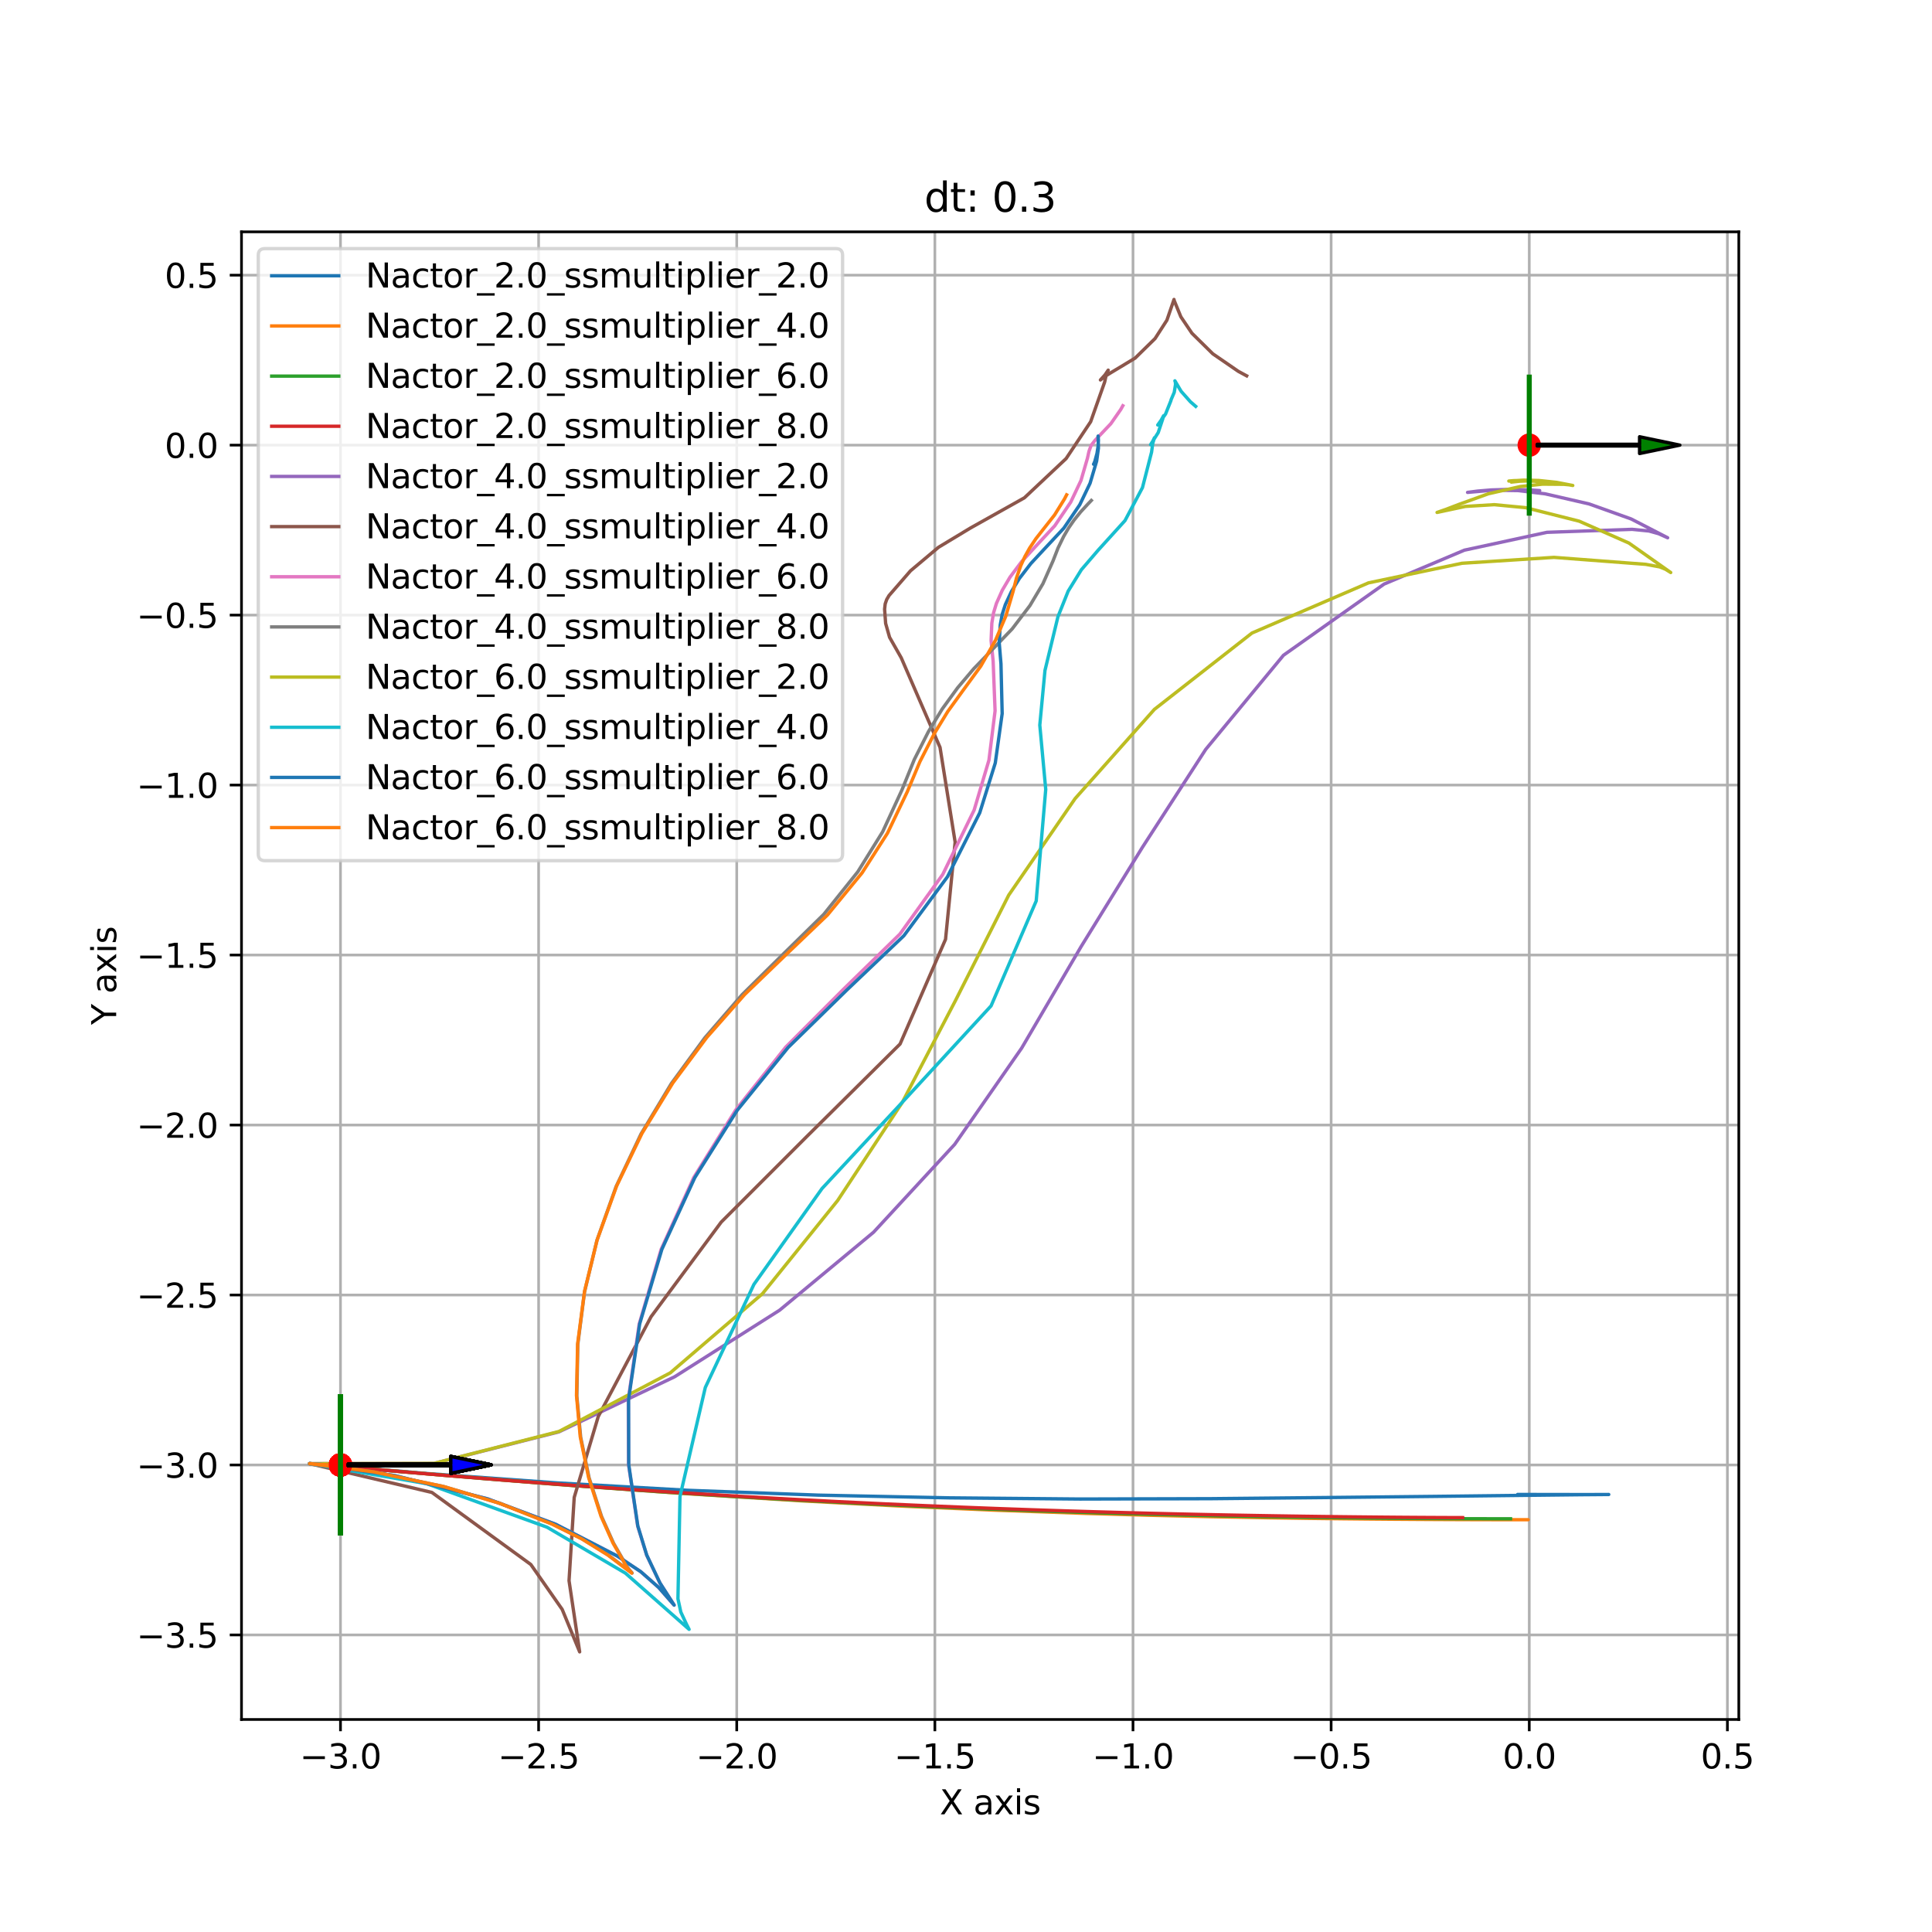 <?xml version="1.0" encoding="utf-8" standalone="no"?>
<!DOCTYPE svg PUBLIC "-//W3C//DTD SVG 1.1//EN"
  "http://www.w3.org/Graphics/SVG/1.1/DTD/svg11.dtd">
<svg xmlns:xlink="http://www.w3.org/1999/xlink" width="576pt" height="576pt" viewBox="0 0 576 576" xmlns="http://www.w3.org/2000/svg" version="1.1">
 <defs>
  <style type="text/css">*{stroke-linejoin: round; stroke-linecap: butt}</style>
 </defs>
 <g id="figure_1">
  <g id="patch_1">
   <path d="M 0 576 
L 576 576 
L 576 0 
L 0 0 
z
" style="fill: #ffffff"/>
  </g>
  <g id="axes_1">
   <g id="patch_2">
    <path d="M 72 512.64 
L 518.4 512.64 
L 518.4 69.12 
L 72 69.12 
z
" style="fill: #ffffff"/>
   </g>
   <g id="matplotlib.axis_1">
    <g id="xtick_1">
     <g id="line2d_1">
      <path d="M 101.51 512.64 
L 101.51 69.12 
" clip-path="url(#p5a73e8eaff)" style="fill: none; stroke: #b0b0b0; stroke-width: 0.8; stroke-linecap: square"/>
     </g>
     <g id="line2d_2">
      <defs>
       <path id="mbe6b6ed4e9" d="M 0 0 
L 0 3.5 
" style="stroke: #000000; stroke-width: 0.8"/>
      </defs>
      <g>
       <use xlink:href="#mbe6b6ed4e9" x="101.51" y="512.64" style="stroke: #000000; stroke-width: 0.8"/>
      </g>
     </g>
     <g id="text_1">
      <!-- −3.0 -->
      <g transform="translate(89.368 527.238) scale(0.1 -0.1)">
       <defs>
        <path id="DejaVuSans-2212" d="M 678 2272 
L 4684 2272 
L 4684 1741 
L 678 1741 
L 678 2272 
z
" transform="scale(0.016)"/>
        <path id="DejaVuSans-33" d="M 2597 2516 
Q 3050 2419 3304 2112 
Q 3559 1806 3559 1356 
Q 3559 666 3084 287 
Q 2609 -91 1734 -91 
Q 1441 -91 1130 -33 
Q 819 25 488 141 
L 488 750 
Q 750 597 1062 519 
Q 1375 441 1716 441 
Q 2309 441 2620 675 
Q 2931 909 2931 1356 
Q 2931 1769 2642 2001 
Q 2353 2234 1838 2234 
L 1294 2234 
L 1294 2753 
L 1863 2753 
Q 2328 2753 2575 2939 
Q 2822 3125 2822 3475 
Q 2822 3834 2567 4026 
Q 2313 4219 1838 4219 
Q 1578 4219 1281 4162 
Q 984 4106 628 3988 
L 628 4550 
Q 988 4650 1302 4700 
Q 1616 4750 1894 4750 
Q 2613 4750 3031 4423 
Q 3450 4097 3450 3541 
Q 3450 3153 3228 2886 
Q 3006 2619 2597 2516 
z
" transform="scale(0.016)"/>
        <path id="DejaVuSans-2e" d="M 684 794 
L 1344 794 
L 1344 0 
L 684 0 
L 684 794 
z
" transform="scale(0.016)"/>
        <path id="DejaVuSans-30" d="M 2034 4250 
Q 1547 4250 1301 3770 
Q 1056 3291 1056 2328 
Q 1056 1369 1301 889 
Q 1547 409 2034 409 
Q 2525 409 2770 889 
Q 3016 1369 3016 2328 
Q 3016 3291 2770 3770 
Q 2525 4250 2034 4250 
z
M 2034 4750 
Q 2819 4750 3233 4129 
Q 3647 3509 3647 2328 
Q 3647 1150 3233 529 
Q 2819 -91 2034 -91 
Q 1250 -91 836 529 
Q 422 1150 422 2328 
Q 422 3509 836 4129 
Q 1250 4750 2034 4750 
z
" transform="scale(0.016)"/>
       </defs>
       <use xlink:href="#DejaVuSans-2212"/>
       <use xlink:href="#DejaVuSans-33" x="83.789"/>
       <use xlink:href="#DejaVuSans-2e" x="147.412"/>
       <use xlink:href="#DejaVuSans-30" x="179.199"/>
      </g>
     </g>
    </g>
    <g id="xtick_2">
     <g id="line2d_3">
      <path d="M 160.58 512.64 
L 160.58 69.12 
" clip-path="url(#p5a73e8eaff)" style="fill: none; stroke: #b0b0b0; stroke-width: 0.8; stroke-linecap: square"/>
     </g>
     <g id="line2d_4">
      <g>
       <use xlink:href="#mbe6b6ed4e9" x="160.58" y="512.64" style="stroke: #000000; stroke-width: 0.8"/>
      </g>
     </g>
     <g id="text_2">
      <!-- −2.5 -->
      <g transform="translate(148.438 527.238) scale(0.1 -0.1)">
       <defs>
        <path id="DejaVuSans-32" d="M 1228 531 
L 3431 531 
L 3431 0 
L 469 0 
L 469 531 
Q 828 903 1448 1529 
Q 2069 2156 2228 2338 
Q 2531 2678 2651 2914 
Q 2772 3150 2772 3378 
Q 2772 3750 2511 3984 
Q 2250 4219 1831 4219 
Q 1534 4219 1204 4116 
Q 875 4013 500 3803 
L 500 4441 
Q 881 4594 1212 4672 
Q 1544 4750 1819 4750 
Q 2544 4750 2975 4387 
Q 3406 4025 3406 3419 
Q 3406 3131 3298 2873 
Q 3191 2616 2906 2266 
Q 2828 2175 2409 1742 
Q 1991 1309 1228 531 
z
" transform="scale(0.016)"/>
        <path id="DejaVuSans-35" d="M 691 4666 
L 3169 4666 
L 3169 4134 
L 1269 4134 
L 1269 2991 
Q 1406 3038 1543 3061 
Q 1681 3084 1819 3084 
Q 2600 3084 3056 2656 
Q 3513 2228 3513 1497 
Q 3513 744 3044 326 
Q 2575 -91 1722 -91 
Q 1428 -91 1123 -41 
Q 819 9 494 109 
L 494 744 
Q 775 591 1075 516 
Q 1375 441 1709 441 
Q 2250 441 2565 725 
Q 2881 1009 2881 1497 
Q 2881 1984 2565 2268 
Q 2250 2553 1709 2553 
Q 1456 2553 1204 2497 
Q 953 2441 691 2322 
L 691 4666 
z
" transform="scale(0.016)"/>
       </defs>
       <use xlink:href="#DejaVuSans-2212"/>
       <use xlink:href="#DejaVuSans-32" x="83.789"/>
       <use xlink:href="#DejaVuSans-2e" x="147.412"/>
       <use xlink:href="#DejaVuSans-35" x="179.199"/>
      </g>
     </g>
    </g>
    <g id="xtick_3">
     <g id="line2d_5">
      <path d="M 219.649 512.64 
L 219.649 69.12 
" clip-path="url(#p5a73e8eaff)" style="fill: none; stroke: #b0b0b0; stroke-width: 0.8; stroke-linecap: square"/>
     </g>
     <g id="line2d_6">
      <g>
       <use xlink:href="#mbe6b6ed4e9" x="219.649" y="512.64" style="stroke: #000000; stroke-width: 0.8"/>
      </g>
     </g>
     <g id="text_3">
      <!-- −2.0 -->
      <g transform="translate(207.508 527.238) scale(0.1 -0.1)">
       <use xlink:href="#DejaVuSans-2212"/>
       <use xlink:href="#DejaVuSans-32" x="83.789"/>
       <use xlink:href="#DejaVuSans-2e" x="147.412"/>
       <use xlink:href="#DejaVuSans-30" x="179.199"/>
      </g>
     </g>
    </g>
    <g id="xtick_4">
     <g id="line2d_7">
      <path d="M 278.719 512.64 
L 278.719 69.12 
" clip-path="url(#p5a73e8eaff)" style="fill: none; stroke: #b0b0b0; stroke-width: 0.8; stroke-linecap: square"/>
     </g>
     <g id="line2d_8">
      <g>
       <use xlink:href="#mbe6b6ed4e9" x="278.719" y="512.64" style="stroke: #000000; stroke-width: 0.8"/>
      </g>
     </g>
     <g id="text_4">
      <!-- −1.5 -->
      <g transform="translate(266.578 527.238) scale(0.1 -0.1)">
       <defs>
        <path id="DejaVuSans-31" d="M 794 531 
L 1825 531 
L 1825 4091 
L 703 3866 
L 703 4441 
L 1819 4666 
L 2450 4666 
L 2450 531 
L 3481 531 
L 3481 0 
L 794 0 
L 794 531 
z
" transform="scale(0.016)"/>
       </defs>
       <use xlink:href="#DejaVuSans-2212"/>
       <use xlink:href="#DejaVuSans-31" x="83.789"/>
       <use xlink:href="#DejaVuSans-2e" x="147.412"/>
       <use xlink:href="#DejaVuSans-35" x="179.199"/>
      </g>
     </g>
    </g>
    <g id="xtick_5">
     <g id="line2d_9">
      <path d="M 337.789 512.64 
L 337.789 69.12 
" clip-path="url(#p5a73e8eaff)" style="fill: none; stroke: #b0b0b0; stroke-width: 0.8; stroke-linecap: square"/>
     </g>
     <g id="line2d_10">
      <g>
       <use xlink:href="#mbe6b6ed4e9" x="337.789" y="512.64" style="stroke: #000000; stroke-width: 0.8"/>
      </g>
     </g>
     <g id="text_5">
      <!-- −1.0 -->
      <g transform="translate(325.648 527.238) scale(0.1 -0.1)">
       <use xlink:href="#DejaVuSans-2212"/>
       <use xlink:href="#DejaVuSans-31" x="83.789"/>
       <use xlink:href="#DejaVuSans-2e" x="147.412"/>
       <use xlink:href="#DejaVuSans-30" x="179.199"/>
      </g>
     </g>
    </g>
    <g id="xtick_6">
     <g id="line2d_11">
      <path d="M 396.859 512.64 
L 396.859 69.12 
" clip-path="url(#p5a73e8eaff)" style="fill: none; stroke: #b0b0b0; stroke-width: 0.8; stroke-linecap: square"/>
     </g>
     <g id="line2d_12">
      <g>
       <use xlink:href="#mbe6b6ed4e9" x="396.859" y="512.64" style="stroke: #000000; stroke-width: 0.8"/>
      </g>
     </g>
     <g id="text_6">
      <!-- −0.5 -->
      <g transform="translate(384.718 527.238) scale(0.1 -0.1)">
       <use xlink:href="#DejaVuSans-2212"/>
       <use xlink:href="#DejaVuSans-30" x="83.789"/>
       <use xlink:href="#DejaVuSans-2e" x="147.412"/>
       <use xlink:href="#DejaVuSans-35" x="179.199"/>
      </g>
     </g>
    </g>
    <g id="xtick_7">
     <g id="line2d_13">
      <path d="M 455.929 512.64 
L 455.929 69.12 
" clip-path="url(#p5a73e8eaff)" style="fill: none; stroke: #b0b0b0; stroke-width: 0.8; stroke-linecap: square"/>
     </g>
     <g id="line2d_14">
      <g>
       <use xlink:href="#mbe6b6ed4e9" x="455.929" y="512.64" style="stroke: #000000; stroke-width: 0.8"/>
      </g>
     </g>
     <g id="text_7">
      <!-- 0.0 -->
      <g transform="translate(447.977 527.238) scale(0.1 -0.1)">
       <use xlink:href="#DejaVuSans-30"/>
       <use xlink:href="#DejaVuSans-2e" x="63.623"/>
       <use xlink:href="#DejaVuSans-30" x="95.41"/>
      </g>
     </g>
    </g>
    <g id="xtick_8">
     <g id="line2d_15">
      <path d="M 514.999 512.64 
L 514.999 69.12 
" clip-path="url(#p5a73e8eaff)" style="fill: none; stroke: #b0b0b0; stroke-width: 0.8; stroke-linecap: square"/>
     </g>
     <g id="line2d_16">
      <g>
       <use xlink:href="#mbe6b6ed4e9" x="514.999" y="512.64" style="stroke: #000000; stroke-width: 0.8"/>
      </g>
     </g>
     <g id="text_8">
      <!-- 0.5 -->
      <g transform="translate(507.047 527.238) scale(0.1 -0.1)">
       <use xlink:href="#DejaVuSans-30"/>
       <use xlink:href="#DejaVuSans-2e" x="63.623"/>
       <use xlink:href="#DejaVuSans-35" x="95.41"/>
      </g>
     </g>
    </g>
    <g id="text_9">
     <!-- X axis -->
     <g transform="translate(280.169 540.917) scale(0.1 -0.1)">
      <defs>
       <path id="DejaVuSans-58" d="M 403 4666 
L 1081 4666 
L 2241 2931 
L 3406 4666 
L 4084 4666 
L 2584 2425 
L 4184 0 
L 3506 0 
L 2194 1984 
L 872 0 
L 191 0 
L 1856 2491 
L 403 4666 
z
" transform="scale(0.016)"/>
       <path id="DejaVuSans-20" transform="scale(0.016)"/>
       <path id="DejaVuSans-61" d="M 2194 1759 
Q 1497 1759 1228 1600 
Q 959 1441 959 1056 
Q 959 750 1161 570 
Q 1363 391 1709 391 
Q 2188 391 2477 730 
Q 2766 1069 2766 1631 
L 2766 1759 
L 2194 1759 
z
M 3341 1997 
L 3341 0 
L 2766 0 
L 2766 531 
Q 2569 213 2275 61 
Q 1981 -91 1556 -91 
Q 1019 -91 701 211 
Q 384 513 384 1019 
Q 384 1609 779 1909 
Q 1175 2209 1959 2209 
L 2766 2209 
L 2766 2266 
Q 2766 2663 2505 2880 
Q 2244 3097 1772 3097 
Q 1472 3097 1187 3025 
Q 903 2953 641 2809 
L 641 3341 
Q 956 3463 1253 3523 
Q 1550 3584 1831 3584 
Q 2591 3584 2966 3190 
Q 3341 2797 3341 1997 
z
" transform="scale(0.016)"/>
       <path id="DejaVuSans-78" d="M 3513 3500 
L 2247 1797 
L 3578 0 
L 2900 0 
L 1881 1375 
L 863 0 
L 184 0 
L 1544 1831 
L 300 3500 
L 978 3500 
L 1906 2253 
L 2834 3500 
L 3513 3500 
z
" transform="scale(0.016)"/>
       <path id="DejaVuSans-69" d="M 603 3500 
L 1178 3500 
L 1178 0 
L 603 0 
L 603 3500 
z
M 603 4863 
L 1178 4863 
L 1178 4134 
L 603 4134 
L 603 4863 
z
" transform="scale(0.016)"/>
       <path id="DejaVuSans-73" d="M 2834 3397 
L 2834 2853 
Q 2591 2978 2328 3040 
Q 2066 3103 1784 3103 
Q 1356 3103 1142 2972 
Q 928 2841 928 2578 
Q 928 2378 1081 2264 
Q 1234 2150 1697 2047 
L 1894 2003 
Q 2506 1872 2764 1633 
Q 3022 1394 3022 966 
Q 3022 478 2636 193 
Q 2250 -91 1575 -91 
Q 1294 -91 989 -36 
Q 684 19 347 128 
L 347 722 
Q 666 556 975 473 
Q 1284 391 1588 391 
Q 1994 391 2212 530 
Q 2431 669 2431 922 
Q 2431 1156 2273 1281 
Q 2116 1406 1581 1522 
L 1381 1569 
Q 847 1681 609 1914 
Q 372 2147 372 2553 
Q 372 3047 722 3315 
Q 1072 3584 1716 3584 
Q 2034 3584 2315 3537 
Q 2597 3491 2834 3397 
z
" transform="scale(0.016)"/>
      </defs>
      <use xlink:href="#DejaVuSans-58"/>
      <use xlink:href="#DejaVuSans-20" x="68.506"/>
      <use xlink:href="#DejaVuSans-61" x="100.293"/>
      <use xlink:href="#DejaVuSans-78" x="161.572"/>
      <use xlink:href="#DejaVuSans-69" x="220.752"/>
      <use xlink:href="#DejaVuSans-73" x="248.535"/>
     </g>
    </g>
   </g>
   <g id="matplotlib.axis_2">
    <g id="ytick_1">
     <g id="line2d_17">
      <path d="M 72 487.437 
L 518.4 487.437 
" clip-path="url(#p5a73e8eaff)" style="fill: none; stroke: #b0b0b0; stroke-width: 0.8; stroke-linecap: square"/>
     </g>
     <g id="line2d_18">
      <defs>
       <path id="mcd2c85ced6" d="M 0 0 
L -3.5 0 
" style="stroke: #000000; stroke-width: 0.8"/>
      </defs>
      <g>
       <use xlink:href="#mcd2c85ced6" x="72" y="487.437" style="stroke: #000000; stroke-width: 0.8"/>
      </g>
     </g>
     <g id="text_10">
      <!-- −3.5 -->
      <g transform="translate(40.717 491.237) scale(0.1 -0.1)">
       <use xlink:href="#DejaVuSans-2212"/>
       <use xlink:href="#DejaVuSans-33" x="83.789"/>
       <use xlink:href="#DejaVuSans-2e" x="147.412"/>
       <use xlink:href="#DejaVuSans-35" x="179.199"/>
      </g>
     </g>
    </g>
    <g id="ytick_2">
     <g id="line2d_19">
      <path d="M 72 436.762 
L 518.4 436.762 
" clip-path="url(#p5a73e8eaff)" style="fill: none; stroke: #b0b0b0; stroke-width: 0.8; stroke-linecap: square"/>
     </g>
     <g id="line2d_20">
      <g>
       <use xlink:href="#mcd2c85ced6" x="72" y="436.762" style="stroke: #000000; stroke-width: 0.8"/>
      </g>
     </g>
     <g id="text_11">
      <!-- −3.0 -->
      <g transform="translate(40.717 440.561) scale(0.1 -0.1)">
       <use xlink:href="#DejaVuSans-2212"/>
       <use xlink:href="#DejaVuSans-33" x="83.789"/>
       <use xlink:href="#DejaVuSans-2e" x="147.412"/>
       <use xlink:href="#DejaVuSans-30" x="179.199"/>
      </g>
     </g>
    </g>
    <g id="ytick_3">
     <g id="line2d_21">
      <path d="M 72 386.087 
L 518.4 386.087 
" clip-path="url(#p5a73e8eaff)" style="fill: none; stroke: #b0b0b0; stroke-width: 0.8; stroke-linecap: square"/>
     </g>
     <g id="line2d_22">
      <g>
       <use xlink:href="#mcd2c85ced6" x="72" y="386.087" style="stroke: #000000; stroke-width: 0.8"/>
      </g>
     </g>
     <g id="text_12">
      <!-- −2.5 -->
      <g transform="translate(40.717 389.886) scale(0.1 -0.1)">
       <use xlink:href="#DejaVuSans-2212"/>
       <use xlink:href="#DejaVuSans-32" x="83.789"/>
       <use xlink:href="#DejaVuSans-2e" x="147.412"/>
       <use xlink:href="#DejaVuSans-35" x="179.199"/>
      </g>
     </g>
    </g>
    <g id="ytick_4">
     <g id="line2d_23">
      <path d="M 72 335.412 
L 518.4 335.412 
" clip-path="url(#p5a73e8eaff)" style="fill: none; stroke: #b0b0b0; stroke-width: 0.8; stroke-linecap: square"/>
     </g>
     <g id="line2d_24">
      <g>
       <use xlink:href="#mcd2c85ced6" x="72" y="335.412" style="stroke: #000000; stroke-width: 0.8"/>
      </g>
     </g>
     <g id="text_13">
      <!-- −2.0 -->
      <g transform="translate(40.717 339.211) scale(0.1 -0.1)">
       <use xlink:href="#DejaVuSans-2212"/>
       <use xlink:href="#DejaVuSans-32" x="83.789"/>
       <use xlink:href="#DejaVuSans-2e" x="147.412"/>
       <use xlink:href="#DejaVuSans-30" x="179.199"/>
      </g>
     </g>
    </g>
    <g id="ytick_5">
     <g id="line2d_25">
      <path d="M 72 284.736 
L 518.4 284.736 
" clip-path="url(#p5a73e8eaff)" style="fill: none; stroke: #b0b0b0; stroke-width: 0.8; stroke-linecap: square"/>
     </g>
     <g id="line2d_26">
      <g>
       <use xlink:href="#mcd2c85ced6" x="72" y="284.736" style="stroke: #000000; stroke-width: 0.8"/>
      </g>
     </g>
     <g id="text_14">
      <!-- −1.5 -->
      <g transform="translate(40.717 288.536) scale(0.1 -0.1)">
       <use xlink:href="#DejaVuSans-2212"/>
       <use xlink:href="#DejaVuSans-31" x="83.789"/>
       <use xlink:href="#DejaVuSans-2e" x="147.412"/>
       <use xlink:href="#DejaVuSans-35" x="179.199"/>
      </g>
     </g>
    </g>
    <g id="ytick_6">
     <g id="line2d_27">
      <path d="M 72 234.061 
L 518.4 234.061 
" clip-path="url(#p5a73e8eaff)" style="fill: none; stroke: #b0b0b0; stroke-width: 0.8; stroke-linecap: square"/>
     </g>
     <g id="line2d_28">
      <g>
       <use xlink:href="#mcd2c85ced6" x="72" y="234.061" style="stroke: #000000; stroke-width: 0.8"/>
      </g>
     </g>
     <g id="text_15">
      <!-- −1.0 -->
      <g transform="translate(40.717 237.86) scale(0.1 -0.1)">
       <use xlink:href="#DejaVuSans-2212"/>
       <use xlink:href="#DejaVuSans-31" x="83.789"/>
       <use xlink:href="#DejaVuSans-2e" x="147.412"/>
       <use xlink:href="#DejaVuSans-30" x="179.199"/>
      </g>
     </g>
    </g>
    <g id="ytick_7">
     <g id="line2d_29">
      <path d="M 72 183.386 
L 518.4 183.386 
" clip-path="url(#p5a73e8eaff)" style="fill: none; stroke: #b0b0b0; stroke-width: 0.8; stroke-linecap: square"/>
     </g>
     <g id="line2d_30">
      <g>
       <use xlink:href="#mcd2c85ced6" x="72" y="183.386" style="stroke: #000000; stroke-width: 0.8"/>
      </g>
     </g>
     <g id="text_16">
      <!-- −0.5 -->
      <g transform="translate(40.717 187.185) scale(0.1 -0.1)">
       <use xlink:href="#DejaVuSans-2212"/>
       <use xlink:href="#DejaVuSans-30" x="83.789"/>
       <use xlink:href="#DejaVuSans-2e" x="147.412"/>
       <use xlink:href="#DejaVuSans-35" x="179.199"/>
      </g>
     </g>
    </g>
    <g id="ytick_8">
     <g id="line2d_31">
      <path d="M 72 132.711 
L 518.4 132.711 
" clip-path="url(#p5a73e8eaff)" style="fill: none; stroke: #b0b0b0; stroke-width: 0.8; stroke-linecap: square"/>
     </g>
     <g id="line2d_32">
      <g>
       <use xlink:href="#mcd2c85ced6" x="72" y="132.711" style="stroke: #000000; stroke-width: 0.8"/>
      </g>
     </g>
     <g id="text_17">
      <!-- 0.0 -->
      <g transform="translate(49.097 136.51) scale(0.1 -0.1)">
       <use xlink:href="#DejaVuSans-30"/>
       <use xlink:href="#DejaVuSans-2e" x="63.623"/>
       <use xlink:href="#DejaVuSans-30" x="95.41"/>
      </g>
     </g>
    </g>
    <g id="ytick_9">
     <g id="line2d_33">
      <path d="M 72 82.035 
L 518.4 82.035 
" clip-path="url(#p5a73e8eaff)" style="fill: none; stroke: #b0b0b0; stroke-width: 0.8; stroke-linecap: square"/>
     </g>
     <g id="line2d_34">
      <g>
       <use xlink:href="#mcd2c85ced6" x="72" y="82.035" style="stroke: #000000; stroke-width: 0.8"/>
      </g>
     </g>
     <g id="text_18">
      <!-- 0.5 -->
      <g transform="translate(49.097 85.834) scale(0.1 -0.1)">
       <use xlink:href="#DejaVuSans-30"/>
       <use xlink:href="#DejaVuSans-2e" x="63.623"/>
       <use xlink:href="#DejaVuSans-35" x="95.41"/>
      </g>
     </g>
    </g>
    <g id="text_19">
     <!-- Y axis -->
     <g transform="translate(34.638 305.54) rotate(-90) scale(0.1 -0.1)">
      <defs>
       <path id="DejaVuSans-59" d="M -13 4666 
L 666 4666 
L 1959 2747 
L 3244 4666 
L 3922 4666 
L 2272 2222 
L 2272 0 
L 1638 0 
L 1638 2222 
L -13 4666 
z
" transform="scale(0.016)"/>
      </defs>
      <use xlink:href="#DejaVuSans-59"/>
      <use xlink:href="#DejaVuSans-20" x="61.084"/>
      <use xlink:href="#DejaVuSans-61" x="92.871"/>
      <use xlink:href="#DejaVuSans-78" x="154.15"/>
      <use xlink:href="#DejaVuSans-69" x="213.33"/>
      <use xlink:href="#DejaVuSans-73" x="241.113"/>
     </g>
    </g>
   </g>
   <g id="line2d_35">
    <path d="M 101.51 436.762 
L 101.486 436.762 
L 101.358 436.762 
L 100.073 436.754 
L 96.177 436.633 
L 92.291 436.371 
L 127.271 439.316 
L 166.121 442.109 
L 205.023 444.31 
L 243.972 445.753 
L 282.948 446.562 
L 321.932 446.915 
L 360.918 446.812 
L 394.607 446.48 
L 427.761 446.126 
L 460.914 445.745 
L 471.407 445.629 
L 479.628 445.563 
L 477.772 445.572 
L 474.906 445.581 
L 472.04 445.583 
L 467.651 445.579 
L 463.11 445.573 
L 458.569 445.565 
L 456.371 445.561 
L 454.409 445.558 
L 452.446 445.555 
L 452.495 445.555 
L 452.745 445.555 
L 452.995 445.555 
L 453.729 445.555 
L 454.511 445.555 
L 455.115 445.555 
L 455.702 445.554 
L 455.985 445.554 
L 456.238 445.554 
L 456.267 445.554 
L 456.275 445.554 
L 456.211 445.554 
L 456.14 445.554 
L 456.066 445.554 
L 455.992 445.554 
L 455.94 445.554 
L 455.889 445.554 
L 455.863 445.554 
L 455.84 445.554 
L 455.835 445.554 
L 455.832 445.554 
L 455.84 445.554 
L 455.848 445.554 
L 455.851 445.554 
" clip-path="url(#p5a73e8eaff)" style="fill: none; stroke: #1f77b4; stroke-linecap: square"/>
   </g>
   <g id="line2d_36">
    <defs>
     <path id="m25886a0bfa" d="M 0 3 
C 0.796 3 1.559 2.684 2.121 2.121 
C 2.684 1.559 3 0.796 3 0 
C 3 -0.796 2.684 -1.559 2.121 -2.121 
C 1.559 -2.684 0.796 -3 0 -3 
C -0.796 -3 -1.559 -2.684 -2.121 -2.121 
C -2.684 -1.559 -3 -0.796 -3 0 
C -3 0.796 -2.684 1.559 -2.121 2.121 
C -1.559 2.684 -0.796 3 0 3 
z
" style="stroke: #ff0000"/>
    </defs>
    <g clip-path="url(#p5a73e8eaff)">
     <use xlink:href="#m25886a0bfa" x="101.51" y="436.762" style="fill: #ff0000; stroke: #ff0000"/>
    </g>
   </g>
   <g id="line2d_37">
    <path d="M 101.533 457.032 
L 101.486 416.492 
" clip-path="url(#p5a73e8eaff)" style="fill: none; stroke: #008000; stroke-width: 1.5; stroke-linecap: square"/>
   </g>
   <g id="line2d_38">
    <path d="M 101.51 436.762 
L 101.486 436.762 
L 101.358 436.762 
L 100.073 436.754 
L 96.177 436.633 
L 92.291 436.371 
L 127.244 439.411 
L 166.059 442.54 
L 202.701 445.203 
L 239.156 447.469 
L 267.873 448.981 
L 295.826 450.212 
L 323.791 451.208 
L 342.551 451.747 
L 360.39 452.168 
L 378.232 452.5 
L 389.666 452.669 
L 400.458 452.798 
L 408.297 452.875 
L 415.839 452.938 
L 423.381 452.989 
L 428.246 453.017 
L 432.842 453.038 
L 437.438 453.055 
L 440.285 453.064 
L 442.955 453.07 
L 445.626 453.074 
L 447.25 453.076 
L 448.769 453.077 
L 450.289 453.078 
L 451.206 453.078 
L 452.063 453.079 
L 452.662 453.079 
L 453.234 453.079 
L 453.648 453.079 
L 454.046 453.079 
L 454.33 453.079 
L 454.602 453.079 
L 454.802 453.079 
L 454.995 453.079 
L 455.133 453.079 
L 455.265 453.079 
L 455.361 453.079 
L 455.454 453.079 
L 455.526 453.079 
L 455.596 453.079 
L 455.606 453.079 
L 455.609 453.079 
L 455.573 453.079 
L 455.532 453.079 
L 455.523 453.079 
" clip-path="url(#p5a73e8eaff)" style="fill: none; stroke: #ff7f0e; stroke-linecap: square"/>
   </g>
   <g id="line2d_39">
    <g clip-path="url(#p5a73e8eaff)">
     <use xlink:href="#m25886a0bfa" x="101.51" y="436.762" style="fill: #ff0000; stroke: #ff0000"/>
    </g>
   </g>
   <g id="line2d_40">
    <path d="M 101.533 457.032 
L 101.486 416.492 
" clip-path="url(#p5a73e8eaff)" style="fill: none; stroke: #008000; stroke-width: 1.5; stroke-linecap: square"/>
   </g>
   <g id="line2d_41">
    <path d="M 101.51 436.762 
L 101.486 436.762 
L 101.358 436.762 
L 100.073 436.754 
L 96.177 436.633 
L 92.291 436.371 
L 117.505 438.588 
L 145.611 440.935 
L 170.904 442.913 
L 195.932 444.69 
L 217.295 446.064 
L 238.3 447.282 
L 259.314 448.371 
L 275.885 449.138 
L 292.013 449.81 
L 308.145 450.408 
L 320.726 450.824 
L 332.952 451.188 
L 343.268 451.464 
L 353.394 451.708 
L 363.52 451.926 
L 371.456 452.078 
L 379.172 452.212 
L 386.889 452.33 
L 392.851 452.412 
L 398.637 452.485 
L 404.423 452.551 
L 408.888 452.598 
L 413.221 452.639 
L 417.554 452.675 
L 420.887 452.701 
L 424.12 452.723 
L 426.845 452.74 
L 429.52 452.754 
L 431.787 452.765 
L 434.013 452.774 
L 435.908 452.78 
L 437.769 452.786 
L 439.35 452.791 
L 440.903 452.794 
L 442.22 452.797 
L 443.512 452.799 
L 444.606 452.801 
L 445.679 452.803 
L 446.586 452.804 
L 447.475 452.805 
L 448.225 452.806 
L 448.961 452.806 
L 449.581 452.807 
L 450.189 452.807 
L 450.341 452.807 
" clip-path="url(#p5a73e8eaff)" style="fill: none; stroke: #2ca02c; stroke-linecap: square"/>
   </g>
   <g id="line2d_42">
    <g clip-path="url(#p5a73e8eaff)">
     <use xlink:href="#m25886a0bfa" x="101.51" y="436.762" style="fill: #ff0000; stroke: #ff0000"/>
    </g>
   </g>
   <g id="line2d_43">
    <path d="M 101.533 457.032 
L 101.486 416.492 
" clip-path="url(#p5a73e8eaff)" style="fill: none; stroke: #008000; stroke-width: 1.5; stroke-linecap: square"/>
   </g>
   <g id="line2d_44">
    <path d="M 101.51 436.762 
L 101.486 436.762 
L 101.358 436.762 
L 100.073 436.754 
L 96.177 436.633 
L 92.291 436.371 
L 111.111 438.034 
L 132.187 439.826 
L 151.491 441.388 
L 170.627 442.833 
L 187.687 444.032 
L 204.545 445.134 
L 221.411 446.154 
L 235.649 446.951 
L 249.628 447.678 
L 263.611 448.351 
L 275.356 448.873 
L 286.878 449.35 
L 297.118 449.743 
L 307.23 450.104 
L 317.344 450.438 
L 325.86 450.698 
L 334.216 450.936 
L 342.573 451.155 
L 349.571 451.325 
L 356.434 451.48 
L 363.296 451.624 
L 369.036 451.734 
L 374.663 451.835 
L 380.291 451.929 
L 384.996 452.001 
L 389.608 452.066 
L 393.685 452.12 
L 397.708 452.17 
L 401.291 452.211 
L 404.829 452.249 
L 407.976 452.281 
L 411.084 452.31 
L 413.849 452.335 
L 416.579 452.357 
L 419.022 452.376 
L 421.436 452.392 
L 423.584 452.406 
L 425.706 452.418 
L 427.597 452.428 
L 429.464 452.436 
L 431.128 452.444 
L 432.771 452.45 
L 434.233 452.455 
L 435.676 452.46 
L 436.057 452.461 
" clip-path="url(#p5a73e8eaff)" style="fill: none; stroke: #d62728; stroke-linecap: square"/>
   </g>
   <g id="line2d_45">
    <g clip-path="url(#p5a73e8eaff)">
     <use xlink:href="#m25886a0bfa" x="101.51" y="436.762" style="fill: #ff0000; stroke: #ff0000"/>
    </g>
   </g>
   <g id="line2d_46">
    <path d="M 101.533 457.032 
L 101.486 416.492 
" clip-path="url(#p5a73e8eaff)" style="fill: none; stroke: #008000; stroke-width: 1.5; stroke-linecap: square"/>
   </g>
   <g id="line2d_47">
    <path d="M 101.51 436.762 
L 101.486 436.762 
L 101.358 436.762 
L 100.073 436.754 
L 96.177 436.633 
L 92.291 436.371 
L 129.371 436.298 
L 166.652 426.886 
L 201.105 410.481 
L 232.433 390.615 
L 260.433 367.377 
L 284.625 341.181 
L 304.59 312.482 
L 322.313 282.218 
L 340.563 252.664 
L 359.473 223.416 
L 382.655 195.35 
L 412.653 174.133 
L 436.577 164.028 
L 461.209 158.705 
L 486.59 157.815 
L 491.627 158.311 
L 494.505 159.118 
L 497.188 160.324 
L 486.303 154.722 
L 473.78 150.247 
L 460.677 147.23 
L 452.638 146.261 
L 445.069 146.148 
L 437.536 146.8 
L 440.57 146.408 
L 444.614 146.071 
L 450.121 145.899 
L 455.772 146.053 
L 457.596 146.165 
L 459.034 146.255 
L 457.215 146.192 
L 455.073 146.233 
L 454.473 146.264 
L 454.03 146.289 
L 455.841 146.231 
L 457.873 146.274 
L 458.138 146.287 
L 458.225 146.292 
L 456.231 146.229 
L 454.034 146.274 
L 453.712 146.291 
L 453.578 146.298 
L 455.583 146.238 
L 457.797 146.288 
L 457.891 146.293 
" clip-path="url(#p5a73e8eaff)" style="fill: none; stroke: #9467bd; stroke-linecap: square"/>
   </g>
   <g id="line2d_48">
    <g clip-path="url(#p5a73e8eaff)">
     <use xlink:href="#m25886a0bfa" x="101.51" y="436.762" style="fill: #ff0000; stroke: #ff0000"/>
    </g>
   </g>
   <g id="line2d_49">
    <path d="M 101.533 457.032 
L 101.486 416.492 
" clip-path="url(#p5a73e8eaff)" style="fill: none; stroke: #008000; stroke-width: 1.5; stroke-linecap: square"/>
   </g>
   <g id="line2d_50">
    <path d="M 101.51 436.762 
L 101.486 436.762 
L 101.358 436.762 
L 100.073 436.754 
L 96.177 436.633 
L 92.291 436.371 
L 128.764 444.95 
L 158.259 466.434 
L 167.609 479.822 
L 172.816 492.48 
L 169.652 471.259 
L 171.195 446.424 
L 178.359 422.325 
L 194.112 392.552 
L 215.018 364.356 
L 240.379 338.991 
L 268.347 311.256 
L 281.902 280.04 
L 284.764 251.069 
L 280.258 222.83 
L 268.689 196.11 
L 265.214 190.001 
L 264.043 185.871 
L 263.729 181.629 
L 263.91 180.035 
L 264.352 178.754 
L 265.048 177.558 
L 271.463 170.171 
L 279.788 163.174 
L 289.322 157.423 
L 305.418 148.408 
L 317.849 136.714 
L 325.165 125.733 
L 329.329 113.93 
L 329.853 111.571 
L 330.398 110.353 
L 329.447 111.761 
L 328.075 113.279 
L 329.33 112.274 
L 331.041 111.211 
L 338.406 106.776 
L 344.359 100.948 
L 347.898 95.456 
L 349.916 89.578 
L 350.013 89.28 
L 350.054 89.556 
L 352.055 94.446 
L 355.363 99.357 
L 361.582 105.482 
L 369.194 110.712 
L 371.679 112.055 
" clip-path="url(#p5a73e8eaff)" style="fill: none; stroke: #8c564b; stroke-linecap: square"/>
   </g>
   <g id="line2d_51">
    <g clip-path="url(#p5a73e8eaff)">
     <use xlink:href="#m25886a0bfa" x="101.51" y="436.762" style="fill: #ff0000; stroke: #ff0000"/>
    </g>
   </g>
   <g id="line2d_52">
    <path d="M 101.533 457.032 
L 101.486 416.492 
" clip-path="url(#p5a73e8eaff)" style="fill: none; stroke: #008000; stroke-width: 1.5; stroke-linecap: square"/>
   </g>
   <g id="line2d_53">
    <path d="M 101.51 436.762 
L 101.486 436.762 
L 101.358 436.762 
L 100.073 436.754 
L 96.177 436.633 
L 92.291 436.371 
L 117.817 439.957 
L 145.38 446.867 
L 165.646 454.437 
L 184.024 463.912 
L 191.047 468.594 
L 196.377 473.287 
L 200.96 478.528 
L 196.719 471.915 
L 192.782 463.618 
L 190.117 454.956 
L 187.388 436.62 
L 187.315 417.181 
L 190.566 394.727 
L 197.107 372.477 
L 206.813 351.096 
L 219.307 330.979 
L 234.271 312.167 
L 251.539 294.868 
L 268.305 278.468 
L 281.059 260.72 
L 290.436 241.486 
L 294.84 226.628 
L 296.671 211.936 
L 296.095 197.168 
L 295.483 190.959 
L 295.704 185.778 
L 296.215 182.706 
L 297.067 179.906 
L 298.823 175.963 
L 301.114 172.078 
L 304.544 167.496 
L 308.546 163.13 
L 314.464 156.753 
L 319.219 149.711 
L 322.277 143.251 
L 324.212 136.598 
L 324.662 134.577 
L 325.182 133.118 
L 325.34 132.777 
L 325.478 132.556 
L 326.469 131.289 
L 327.683 130.003 
L 331.184 126.318 
L 334.119 122.109 
L 334.759 120.968 
" clip-path="url(#p5a73e8eaff)" style="fill: none; stroke: #e377c2; stroke-linecap: square"/>
   </g>
   <g id="line2d_54">
    <g clip-path="url(#p5a73e8eaff)">
     <use xlink:href="#m25886a0bfa" x="101.51" y="436.762" style="fill: #ff0000; stroke: #ff0000"/>
    </g>
   </g>
   <g id="line2d_55">
    <path d="M 101.533 457.032 
L 101.486 416.492 
" clip-path="url(#p5a73e8eaff)" style="fill: none; stroke: #008000; stroke-width: 1.5; stroke-linecap: square"/>
   </g>
   <g id="line2d_56">
    <path d="M 101.51 436.762 
L 101.486 436.762 
L 101.358 436.762 
L 100.073 436.754 
L 96.177 436.633 
L 92.291 436.371 
L 111.338 438.81 
L 132.266 443.187 
L 148.945 448.156 
L 164.629 454.353 
L 173.513 458.765 
L 181.272 463.563 
L 188.455 468.979 
L 188.352 468.826 
L 187.633 468.025 
L 187.006 467.169 
L 182.942 460.126 
L 179.361 452.152 
L 175.637 440.625 
L 173.126 428.512 
L 171.977 416.249 
L 172.261 400.85 
L 174.256 385.232 
L 177.955 369.844 
L 183.677 353.763 
L 191.106 338.084 
L 200.151 323.043 
L 210.138 309.406 
L 221.265 296.538 
L 233.514 284.443 
L 245.595 272.6 
L 255.732 259.926 
L 263.149 247.985 
L 268.875 235.575 
L 272.585 226.44 
L 276.826 218.076 
L 280.909 211.376 
L 285.473 205.091 
L 290.331 199.35 
L 295.592 193.917 
L 301.766 187.496 
L 307.056 180.55 
L 310.94 174.013 
L 313.937 167.245 
L 315.448 163.37 
L 317.109 159.955 
L 318.562 157.456 
L 320.166 155.13 
L 322.147 152.661 
L 324.332 150.284 
L 325.369 149.204 
" clip-path="url(#p5a73e8eaff)" style="fill: none; stroke: #7f7f7f; stroke-linecap: square"/>
   </g>
   <g id="line2d_57">
    <g clip-path="url(#p5a73e8eaff)">
     <use xlink:href="#m25886a0bfa" x="101.51" y="436.762" style="fill: #ff0000; stroke: #ff0000"/>
    </g>
   </g>
   <g id="line2d_58">
    <path d="M 101.533 457.032 
L 101.486 416.492 
" clip-path="url(#p5a73e8eaff)" style="fill: none; stroke: #008000; stroke-width: 1.5; stroke-linecap: square"/>
   </g>
   <g id="line2d_59">
    <path d="M 101.51 436.762 
L 101.486 436.762 
L 101.358 436.762 
L 100.073 436.754 
L 96.177 436.633 
L 92.291 436.371 
L 129.395 436.279 
L 166.642 426.773 
L 199.828 409.301 
L 227.323 385.699 
L 249.749 357.901 
L 268.929 328.796 
L 284.867 298.286 
L 300.741 266.864 
L 320.539 238.075 
L 344.163 211.494 
L 373.268 188.727 
L 408.003 173.77 
L 435.891 167.929 
L 463.295 166.173 
L 490.668 168.25 
L 494.823 169.012 
L 496.557 169.72 
L 498.109 170.69 
L 485.639 161.906 
L 470.824 155.385 
L 454.849 151.354 
L 445.508 150.462 
L 436.858 150.982 
L 428.444 152.777 
L 431.212 151.815 
L 434.971 150.369 
L 443.746 147.207 
L 453.26 145.055 
L 459.873 144.34 
L 466.221 144.391 
L 467.806 144.539 
L 468.899 144.739 
L 464.12 143.814 
L 458.771 143.246 
L 454.254 143.144 
L 449.835 143.417 
L 451.294 143.294 
L 453.317 143.236 
L 456.262 143.339 
L 459.28 143.644 
L 457.634 143.466 
L 455.539 143.383 
L 453.075 143.464 
L 450.592 143.728 
L 451.25 143.639 
" clip-path="url(#p5a73e8eaff)" style="fill: none; stroke: #bcbd22; stroke-linecap: square"/>
   </g>
   <g id="line2d_60">
    <g clip-path="url(#p5a73e8eaff)">
     <use xlink:href="#m25886a0bfa" x="101.51" y="436.762" style="fill: #ff0000; stroke: #ff0000"/>
    </g>
   </g>
   <g id="line2d_61">
    <path d="M 101.533 457.032 
L 101.486 416.492 
" clip-path="url(#p5a73e8eaff)" style="fill: none; stroke: #008000; stroke-width: 1.5; stroke-linecap: square"/>
   </g>
   <g id="line2d_62">
    <path d="M 101.51 436.762 
L 101.486 436.762 
L 101.358 436.762 
L 100.073 436.754 
L 96.177 436.633 
L 92.291 436.371 
L 127.233 442.347 
L 163.091 455.316 
L 186.459 469.013 
L 205.444 485.767 
L 204.712 484.349 
L 202.976 480.614 
L 202.12 476.661 
L 202.728 446.164 
L 210.277 413.658 
L 224.766 382.932 
L 245.073 354.351 
L 269.375 328.227 
L 295.479 299.88 
L 308.93 268.604 
L 311.771 235.357 
L 310.001 216.187 
L 311.545 199.881 
L 315.413 183.862 
L 318.457 176.247 
L 322.388 169.868 
L 327.378 164.059 
L 335.395 155.215 
L 340.613 145.371 
L 343.323 134.809 
L 343.683 132.171 
L 344.187 130.493 
L 343.742 131.431 
L 343.031 132.565 
L 345.3 128.969 
L 346.695 124.78 
L 346.824 124.169 
L 346.908 123.949 
L 346.174 125.294 
L 345.164 126.706 
L 347.496 123.432 
L 349.061 119.522 
L 349.172 119.109 
L 349.192 119.064 
L 350.084 116.975 
L 350.461 114.683 
L 350.434 114.017 
L 350.283 113.533 
L 352.134 116.661 
L 354.897 119.768 
L 356.483 121.153 
" clip-path="url(#p5a73e8eaff)" style="fill: none; stroke: #17becf; stroke-linecap: square"/>
   </g>
   <g id="line2d_63">
    <g clip-path="url(#p5a73e8eaff)">
     <use xlink:href="#m25886a0bfa" x="101.51" y="436.762" style="fill: #ff0000; stroke: #ff0000"/>
    </g>
   </g>
   <g id="line2d_64">
    <path d="M 101.533 457.032 
L 101.486 416.492 
" clip-path="url(#p5a73e8eaff)" style="fill: none; stroke: #008000; stroke-width: 1.5; stroke-linecap: square"/>
   </g>
   <g id="line2d_65">
    <path d="M 101.51 436.762 
L 101.486 436.762 
L 101.358 436.762 
L 100.073 436.754 
L 96.177 436.633 
L 92.291 436.371 
L 117.814 439.956 
L 145.376 446.864 
L 165.646 454.434 
L 184.03 463.91 
L 191.063 468.598 
L 196.402 473.3 
L 200.993 478.55 
L 196.753 471.935 
L 192.817 463.633 
L 190.156 454.967 
L 187.445 436.626 
L 187.4 417.185 
L 190.705 394.72 
L 197.328 372.47 
L 207.141 351.106 
L 219.785 331.028 
L 234.957 312.306 
L 252.477 295.157 
L 269.479 278.974 
L 282.464 261.412 
L 292.097 242.327 
L 296.729 227.474 
L 298.784 212.75 
L 298.427 197.924 
L 297.903 191.614 
L 298.21 186.342 
L 298.792 183.162 
L 299.728 180.259 
L 301.557 176.325 
L 303.913 172.466 
L 307.326 168.02 
L 311.262 163.782 
L 317.158 157.467 
L 321.922 150.474 
L 324.991 144.072 
L 326.948 137.477 
L 327.479 133.609 
L 327.386 130.006 
L 327.475 131.242 
L 327.407 132.911 
L 327.052 135.18 
L 326.43 137.469 
L 326.221 138.026 
L 326.027 138.398 
L 326.509 137.551 
" clip-path="url(#p5a73e8eaff)" style="fill: none; stroke: #1f77b4; stroke-linecap: square"/>
   </g>
   <g id="line2d_66">
    <g clip-path="url(#p5a73e8eaff)">
     <use xlink:href="#m25886a0bfa" x="101.51" y="436.762" style="fill: #ff0000; stroke: #ff0000"/>
    </g>
   </g>
   <g id="line2d_67">
    <path d="M 101.533 457.032 
L 101.486 416.492 
" clip-path="url(#p5a73e8eaff)" style="fill: none; stroke: #008000; stroke-width: 1.5; stroke-linecap: square"/>
   </g>
   <g id="line2d_68">
    <path d="M 101.51 436.762 
L 101.486 436.762 
L 101.358 436.762 
L 100.073 436.754 
L 96.177 436.633 
L 92.291 436.371 
L 111.342 438.815 
L 132.27 443.206 
L 148.932 448.186 
L 164.595 454.393 
L 173.451 458.802 
L 181.181 463.593 
L 188.336 469.001 
L 188.209 468.825 
L 187.467 467.997 
L 186.822 467.112 
L 182.759 460.045 
L 179.185 452.047 
L 175.479 440.492 
L 172.993 428.351 
L 171.875 416.061 
L 172.21 400.64 
L 174.269 385.005 
L 178.044 369.607 
L 183.863 353.531 
L 191.41 337.872 
L 200.591 322.87 
L 210.731 309.28 
L 222.03 296.482 
L 234.465 284.486 
L 246.708 272.784 
L 257.016 260.238 
L 264.595 248.396 
L 270.488 236.068 
L 274.275 227.041 
L 278.52 218.76 
L 282.556 212.138 
L 287.055 205.925 
L 292.406 198.601 
L 296.807 190.859 
L 299.873 183.682 
L 302.03 176.366 
L 303.066 172.252 
L 304.348 168.614 
L 305.566 165.911 
L 306.981 163.378 
L 308.86 160.576 
L 310.992 157.859 
L 314.406 153.525 
L 317.324 148.82 
L 317.999 147.53 
" clip-path="url(#p5a73e8eaff)" style="fill: none; stroke: #ff7f0e; stroke-linecap: square"/>
   </g>
   <g id="line2d_69">
    <g clip-path="url(#p5a73e8eaff)">
     <use xlink:href="#m25886a0bfa" x="101.51" y="436.762" style="fill: #ff0000; stroke: #ff0000"/>
    </g>
   </g>
   <g id="line2d_70">
    <path d="M 101.533 457.032 
L 101.486 416.492 
" clip-path="url(#p5a73e8eaff)" style="fill: none; stroke: #008000; stroke-width: 1.5; stroke-linecap: square"/>
   </g>
   <g id="line2d_71">
    <g clip-path="url(#p5a73e8eaff)">
     <use xlink:href="#m25886a0bfa" x="455.929" y="132.711" style="fill: #ff0000; stroke: #ff0000"/>
    </g>
   </g>
   <g id="line2d_72">
    <path d="M 455.929 152.981 
L 455.929 112.44 
" clip-path="url(#p5a73e8eaff)" style="fill: none; stroke: #008000; stroke-width: 1.5; stroke-linecap: square"/>
   </g>
   <g id="patch_3">
    <path d="M 72 512.64 
L 72 69.12 
" style="fill: none; stroke: #000000; stroke-width: 0.8; stroke-linejoin: miter; stroke-linecap: square"/>
   </g>
   <g id="patch_4">
    <path d="M 518.4 512.64 
L 518.4 69.12 
" style="fill: none; stroke: #000000; stroke-width: 0.8; stroke-linejoin: miter; stroke-linecap: square"/>
   </g>
   <g id="patch_5">
    <path d="M 72 512.64 
L 518.4 512.64 
" style="fill: none; stroke: #000000; stroke-width: 0.8; stroke-linejoin: miter; stroke-linecap: square"/>
   </g>
   <g id="patch_6">
    <path d="M 72 69.12 
L 518.4 69.12 
" style="fill: none; stroke: #000000; stroke-width: 0.8; stroke-linejoin: miter; stroke-linecap: square"/>
   </g>
   <g id="patch_7">
    <path d="M 103.872 436.51 
Q 119.136 436.497 134.4 436.484 
L 134.398 434.234 
Q 140.4 435.479 146.401 436.724 
Q 140.402 437.979 134.403 439.234 
L 134.401 436.984 
Q 119.136 436.997 103.872 437.01 
L 103.872 436.51 
z
" style="fill: #0000ff; stroke: #000000; stroke-linecap: round"/>
   </g>
   <g id="patch_8">
    <path d="M 103.872 436.51 
Q 119.136 436.497 134.4 436.484 
L 134.398 434.234 
Q 140.4 435.479 146.401 436.724 
Q 140.402 437.979 134.403 439.234 
L 134.401 436.984 
Q 119.136 436.997 103.872 437.01 
L 103.872 436.51 
z
" style="fill: #0000ff; stroke: #000000; stroke-linecap: round"/>
   </g>
   <g id="patch_9">
    <path d="M 103.872 436.51 
Q 119.136 436.497 134.4 436.484 
L 134.398 434.234 
Q 140.4 435.479 146.401 436.724 
Q 140.402 437.979 134.403 439.234 
L 134.401 436.984 
Q 119.136 436.997 103.872 437.01 
L 103.872 436.51 
z
" style="fill: #0000ff; stroke: #000000; stroke-linecap: round"/>
   </g>
   <g id="patch_10">
    <path d="M 103.872 436.51 
Q 119.136 436.497 134.4 436.484 
L 134.398 434.234 
Q 140.4 435.479 146.401 436.724 
Q 140.402 437.979 134.403 439.234 
L 134.401 436.984 
Q 119.136 436.997 103.872 437.01 
L 103.872 436.51 
z
" style="fill: #0000ff; stroke: #000000; stroke-linecap: round"/>
   </g>
   <g id="patch_11">
    <path d="M 103.872 436.51 
Q 119.136 436.497 134.4 436.484 
L 134.398 434.234 
Q 140.4 435.479 146.401 436.724 
Q 140.402 437.979 134.403 439.234 
L 134.401 436.984 
Q 119.136 436.997 103.872 437.01 
L 103.872 436.51 
z
" style="fill: #0000ff; stroke: #000000; stroke-linecap: round"/>
   </g>
   <g id="patch_12">
    <path d="M 103.872 436.51 
Q 119.136 436.497 134.4 436.484 
L 134.398 434.234 
Q 140.4 435.479 146.401 436.724 
Q 140.402 437.979 134.403 439.234 
L 134.401 436.984 
Q 119.136 436.997 103.872 437.01 
L 103.872 436.51 
z
" style="fill: #0000ff; stroke: #000000; stroke-linecap: round"/>
   </g>
   <g id="patch_13">
    <path d="M 103.872 436.51 
Q 119.136 436.497 134.4 436.484 
L 134.398 434.234 
Q 140.4 435.479 146.401 436.724 
Q 140.402 437.979 134.403 439.234 
L 134.401 436.984 
Q 119.136 436.997 103.872 437.01 
L 103.872 436.51 
z
" style="fill: #0000ff; stroke: #000000; stroke-linecap: round"/>
   </g>
   <g id="patch_14">
    <path d="M 103.872 436.51 
Q 119.136 436.497 134.4 436.484 
L 134.398 434.234 
Q 140.4 435.479 146.401 436.724 
Q 140.402 437.979 134.403 439.234 
L 134.401 436.984 
Q 119.136 436.997 103.872 437.01 
L 103.872 436.51 
z
" style="fill: #0000ff; stroke: #000000; stroke-linecap: round"/>
   </g>
   <g id="patch_15">
    <path d="M 103.872 436.51 
Q 119.136 436.497 134.4 436.484 
L 134.398 434.234 
Q 140.4 435.479 146.401 436.724 
Q 140.402 437.979 134.403 439.234 
L 134.401 436.984 
Q 119.136 436.997 103.872 437.01 
L 103.872 436.51 
z
" style="fill: #0000ff; stroke: #000000; stroke-linecap: round"/>
   </g>
   <g id="patch_16">
    <path d="M 103.872 436.51 
Q 119.136 436.497 134.4 436.484 
L 134.398 434.234 
Q 140.4 435.479 146.401 436.724 
Q 140.402 437.979 134.403 439.234 
L 134.401 436.984 
Q 119.136 436.997 103.872 437.01 
L 103.872 436.51 
z
" style="fill: #0000ff; stroke: #000000; stroke-linecap: round"/>
   </g>
   <g id="patch_17">
    <path d="M 103.872 436.51 
Q 119.136 436.497 134.4 436.484 
L 134.398 434.234 
Q 140.4 435.479 146.401 436.724 
Q 140.402 437.979 134.403 439.234 
L 134.401 436.984 
Q 119.136 436.997 103.872 437.01 
L 103.872 436.51 
z
" style="fill: #0000ff; stroke: #000000; stroke-linecap: round"/>
   </g>
   <g id="patch_18">
    <path d="M 103.872 436.51 
Q 119.136 436.497 134.4 436.484 
L 134.398 434.234 
Q 140.4 435.479 146.401 436.724 
Q 140.402 437.979 134.403 439.234 
L 134.401 436.984 
Q 119.136 436.997 103.872 437.01 
L 103.872 436.51 
z
" style="fill: #0000ff; stroke: #000000; stroke-linecap: round"/>
   </g>
   <g id="patch_19">
    <path d="M 458.291 132.461 
Q 473.556 132.461 488.82 132.461 
L 488.82 130.211 
Q 494.82 131.461 500.82 132.711 
Q 494.82 133.961 488.82 135.211 
L 488.82 132.961 
Q 473.556 132.961 458.291 132.961 
L 458.291 132.461 
z
" style="fill: #008000; stroke: #000000; stroke-linecap: round"/>
   </g>
   <g id="text_20">
    <!-- dt: 0.3 -->
    <g transform="translate(275.569 63.12) scale(0.12 -0.12)">
     <defs>
      <path id="DejaVuSans-64" d="M 2906 2969 
L 2906 4863 
L 3481 4863 
L 3481 0 
L 2906 0 
L 2906 525 
Q 2725 213 2448 61 
Q 2172 -91 1784 -91 
Q 1150 -91 751 415 
Q 353 922 353 1747 
Q 353 2572 751 3078 
Q 1150 3584 1784 3584 
Q 2172 3584 2448 3432 
Q 2725 3281 2906 2969 
z
M 947 1747 
Q 947 1113 1208 752 
Q 1469 391 1925 391 
Q 2381 391 2643 752 
Q 2906 1113 2906 1747 
Q 2906 2381 2643 2742 
Q 2381 3103 1925 3103 
Q 1469 3103 1208 2742 
Q 947 2381 947 1747 
z
" transform="scale(0.016)"/>
      <path id="DejaVuSans-74" d="M 1172 4494 
L 1172 3500 
L 2356 3500 
L 2356 3053 
L 1172 3053 
L 1172 1153 
Q 1172 725 1289 603 
Q 1406 481 1766 481 
L 2356 481 
L 2356 0 
L 1766 0 
Q 1100 0 847 248 
Q 594 497 594 1153 
L 594 3053 
L 172 3053 
L 172 3500 
L 594 3500 
L 594 4494 
L 1172 4494 
z
" transform="scale(0.016)"/>
      <path id="DejaVuSans-3a" d="M 750 794 
L 1409 794 
L 1409 0 
L 750 0 
L 750 794 
z
M 750 3309 
L 1409 3309 
L 1409 2516 
L 750 2516 
L 750 3309 
z
" transform="scale(0.016)"/>
     </defs>
     <use xlink:href="#DejaVuSans-64"/>
     <use xlink:href="#DejaVuSans-74" x="63.477"/>
     <use xlink:href="#DejaVuSans-3a" x="102.686"/>
     <use xlink:href="#DejaVuSans-20" x="136.377"/>
     <use xlink:href="#DejaVuSans-30" x="168.164"/>
     <use xlink:href="#DejaVuSans-2e" x="231.787"/>
     <use xlink:href="#DejaVuSans-33" x="263.574"/>
    </g>
   </g>
   <g id="legend_1">
    <g id="patch_20">
     <path d="M 79 256.595 
L 249.206 256.595 
Q 251.206 256.595 251.206 254.595 
L 251.206 76.12 
Q 251.206 74.12 249.206 74.12 
L 79 74.12 
Q 77 74.12 77 76.12 
L 77 254.595 
Q 77 256.595 79 256.595 
z
" style="fill: #ffffff; opacity: 0.8; stroke: #cccccc; stroke-linejoin: miter"/>
    </g>
    <g id="line2d_73">
     <path d="M 81 82.218 
L 91 82.218 
L 101 82.218 
" style="fill: none; stroke: #1f77b4; stroke-linecap: square"/>
    </g>
    <g id="text_21">
     <!-- Nactor_2.0_ssmultiplier_2.0 -->
     <g transform="translate(109 85.718) scale(0.1 -0.1)">
      <defs>
       <path id="DejaVuSans-4e" d="M 628 4666 
L 1478 4666 
L 3547 763 
L 3547 4666 
L 4159 4666 
L 4159 0 
L 3309 0 
L 1241 3903 
L 1241 0 
L 628 0 
L 628 4666 
z
" transform="scale(0.016)"/>
       <path id="DejaVuSans-63" d="M 3122 3366 
L 3122 2828 
Q 2878 2963 2633 3030 
Q 2388 3097 2138 3097 
Q 1578 3097 1268 2742 
Q 959 2388 959 1747 
Q 959 1106 1268 751 
Q 1578 397 2138 397 
Q 2388 397 2633 464 
Q 2878 531 3122 666 
L 3122 134 
Q 2881 22 2623 -34 
Q 2366 -91 2075 -91 
Q 1284 -91 818 406 
Q 353 903 353 1747 
Q 353 2603 823 3093 
Q 1294 3584 2113 3584 
Q 2378 3584 2631 3529 
Q 2884 3475 3122 3366 
z
" transform="scale(0.016)"/>
       <path id="DejaVuSans-6f" d="M 1959 3097 
Q 1497 3097 1228 2736 
Q 959 2375 959 1747 
Q 959 1119 1226 758 
Q 1494 397 1959 397 
Q 2419 397 2687 759 
Q 2956 1122 2956 1747 
Q 2956 2369 2687 2733 
Q 2419 3097 1959 3097 
z
M 1959 3584 
Q 2709 3584 3137 3096 
Q 3566 2609 3566 1747 
Q 3566 888 3137 398 
Q 2709 -91 1959 -91 
Q 1206 -91 779 398 
Q 353 888 353 1747 
Q 353 2609 779 3096 
Q 1206 3584 1959 3584 
z
" transform="scale(0.016)"/>
       <path id="DejaVuSans-72" d="M 2631 2963 
Q 2534 3019 2420 3045 
Q 2306 3072 2169 3072 
Q 1681 3072 1420 2755 
Q 1159 2438 1159 1844 
L 1159 0 
L 581 0 
L 581 3500 
L 1159 3500 
L 1159 2956 
Q 1341 3275 1631 3429 
Q 1922 3584 2338 3584 
Q 2397 3584 2469 3576 
Q 2541 3569 2628 3553 
L 2631 2963 
z
" transform="scale(0.016)"/>
       <path id="DejaVuSans-5f" d="M 3263 -1063 
L 3263 -1509 
L -63 -1509 
L -63 -1063 
L 3263 -1063 
z
" transform="scale(0.016)"/>
       <path id="DejaVuSans-6d" d="M 3328 2828 
Q 3544 3216 3844 3400 
Q 4144 3584 4550 3584 
Q 5097 3584 5394 3201 
Q 5691 2819 5691 2113 
L 5691 0 
L 5113 0 
L 5113 2094 
Q 5113 2597 4934 2840 
Q 4756 3084 4391 3084 
Q 3944 3084 3684 2787 
Q 3425 2491 3425 1978 
L 3425 0 
L 2847 0 
L 2847 2094 
Q 2847 2600 2669 2842 
Q 2491 3084 2119 3084 
Q 1678 3084 1418 2786 
Q 1159 2488 1159 1978 
L 1159 0 
L 581 0 
L 581 3500 
L 1159 3500 
L 1159 2956 
Q 1356 3278 1631 3431 
Q 1906 3584 2284 3584 
Q 2666 3584 2933 3390 
Q 3200 3197 3328 2828 
z
" transform="scale(0.016)"/>
       <path id="DejaVuSans-75" d="M 544 1381 
L 544 3500 
L 1119 3500 
L 1119 1403 
Q 1119 906 1312 657 
Q 1506 409 1894 409 
Q 2359 409 2629 706 
Q 2900 1003 2900 1516 
L 2900 3500 
L 3475 3500 
L 3475 0 
L 2900 0 
L 2900 538 
Q 2691 219 2414 64 
Q 2138 -91 1772 -91 
Q 1169 -91 856 284 
Q 544 659 544 1381 
z
M 1991 3584 
L 1991 3584 
z
" transform="scale(0.016)"/>
       <path id="DejaVuSans-6c" d="M 603 4863 
L 1178 4863 
L 1178 0 
L 603 0 
L 603 4863 
z
" transform="scale(0.016)"/>
       <path id="DejaVuSans-70" d="M 1159 525 
L 1159 -1331 
L 581 -1331 
L 581 3500 
L 1159 3500 
L 1159 2969 
Q 1341 3281 1617 3432 
Q 1894 3584 2278 3584 
Q 2916 3584 3314 3078 
Q 3713 2572 3713 1747 
Q 3713 922 3314 415 
Q 2916 -91 2278 -91 
Q 1894 -91 1617 61 
Q 1341 213 1159 525 
z
M 3116 1747 
Q 3116 2381 2855 2742 
Q 2594 3103 2138 3103 
Q 1681 3103 1420 2742 
Q 1159 2381 1159 1747 
Q 1159 1113 1420 752 
Q 1681 391 2138 391 
Q 2594 391 2855 752 
Q 3116 1113 3116 1747 
z
" transform="scale(0.016)"/>
       <path id="DejaVuSans-65" d="M 3597 1894 
L 3597 1613 
L 953 1613 
Q 991 1019 1311 708 
Q 1631 397 2203 397 
Q 2534 397 2845 478 
Q 3156 559 3463 722 
L 3463 178 
Q 3153 47 2828 -22 
Q 2503 -91 2169 -91 
Q 1331 -91 842 396 
Q 353 884 353 1716 
Q 353 2575 817 3079 
Q 1281 3584 2069 3584 
Q 2775 3584 3186 3129 
Q 3597 2675 3597 1894 
z
M 3022 2063 
Q 3016 2534 2758 2815 
Q 2500 3097 2075 3097 
Q 1594 3097 1305 2825 
Q 1016 2553 972 2059 
L 3022 2063 
z
" transform="scale(0.016)"/>
      </defs>
      <use xlink:href="#DejaVuSans-4e"/>
      <use xlink:href="#DejaVuSans-61" x="74.805"/>
      <use xlink:href="#DejaVuSans-63" x="136.084"/>
      <use xlink:href="#DejaVuSans-74" x="191.064"/>
      <use xlink:href="#DejaVuSans-6f" x="230.273"/>
      <use xlink:href="#DejaVuSans-72" x="291.455"/>
      <use xlink:href="#DejaVuSans-5f" x="332.568"/>
      <use xlink:href="#DejaVuSans-32" x="382.568"/>
      <use xlink:href="#DejaVuSans-2e" x="446.191"/>
      <use xlink:href="#DejaVuSans-30" x="477.979"/>
      <use xlink:href="#DejaVuSans-5f" x="541.602"/>
      <use xlink:href="#DejaVuSans-73" x="591.602"/>
      <use xlink:href="#DejaVuSans-73" x="643.701"/>
      <use xlink:href="#DejaVuSans-6d" x="695.801"/>
      <use xlink:href="#DejaVuSans-75" x="793.213"/>
      <use xlink:href="#DejaVuSans-6c" x="856.592"/>
      <use xlink:href="#DejaVuSans-74" x="884.375"/>
      <use xlink:href="#DejaVuSans-69" x="923.584"/>
      <use xlink:href="#DejaVuSans-70" x="951.367"/>
      <use xlink:href="#DejaVuSans-6c" x="1014.844"/>
      <use xlink:href="#DejaVuSans-69" x="1042.627"/>
      <use xlink:href="#DejaVuSans-65" x="1070.41"/>
      <use xlink:href="#DejaVuSans-72" x="1131.934"/>
      <use xlink:href="#DejaVuSans-5f" x="1173.047"/>
      <use xlink:href="#DejaVuSans-32" x="1223.047"/>
      <use xlink:href="#DejaVuSans-2e" x="1286.67"/>
      <use xlink:href="#DejaVuSans-30" x="1318.457"/>
     </g>
    </g>
    <g id="line2d_74">
     <path d="M 81 97.175 
L 91 97.175 
L 101 97.175 
" style="fill: none; stroke: #ff7f0e; stroke-linecap: square"/>
    </g>
    <g id="text_22">
     <!-- Nactor_2.0_ssmultiplier_4.0 -->
     <g transform="translate(109 100.675) scale(0.1 -0.1)">
      <defs>
       <path id="DejaVuSans-34" d="M 2419 4116 
L 825 1625 
L 2419 1625 
L 2419 4116 
z
M 2253 4666 
L 3047 4666 
L 3047 1625 
L 3713 1625 
L 3713 1100 
L 3047 1100 
L 3047 0 
L 2419 0 
L 2419 1100 
L 313 1100 
L 313 1709 
L 2253 4666 
z
" transform="scale(0.016)"/>
      </defs>
      <use xlink:href="#DejaVuSans-4e"/>
      <use xlink:href="#DejaVuSans-61" x="74.805"/>
      <use xlink:href="#DejaVuSans-63" x="136.084"/>
      <use xlink:href="#DejaVuSans-74" x="191.064"/>
      <use xlink:href="#DejaVuSans-6f" x="230.273"/>
      <use xlink:href="#DejaVuSans-72" x="291.455"/>
      <use xlink:href="#DejaVuSans-5f" x="332.568"/>
      <use xlink:href="#DejaVuSans-32" x="382.568"/>
      <use xlink:href="#DejaVuSans-2e" x="446.191"/>
      <use xlink:href="#DejaVuSans-30" x="477.979"/>
      <use xlink:href="#DejaVuSans-5f" x="541.602"/>
      <use xlink:href="#DejaVuSans-73" x="591.602"/>
      <use xlink:href="#DejaVuSans-73" x="643.701"/>
      <use xlink:href="#DejaVuSans-6d" x="695.801"/>
      <use xlink:href="#DejaVuSans-75" x="793.213"/>
      <use xlink:href="#DejaVuSans-6c" x="856.592"/>
      <use xlink:href="#DejaVuSans-74" x="884.375"/>
      <use xlink:href="#DejaVuSans-69" x="923.584"/>
      <use xlink:href="#DejaVuSans-70" x="951.367"/>
      <use xlink:href="#DejaVuSans-6c" x="1014.844"/>
      <use xlink:href="#DejaVuSans-69" x="1042.627"/>
      <use xlink:href="#DejaVuSans-65" x="1070.41"/>
      <use xlink:href="#DejaVuSans-72" x="1131.934"/>
      <use xlink:href="#DejaVuSans-5f" x="1173.047"/>
      <use xlink:href="#DejaVuSans-34" x="1223.047"/>
      <use xlink:href="#DejaVuSans-2e" x="1286.67"/>
      <use xlink:href="#DejaVuSans-30" x="1318.457"/>
     </g>
    </g>
    <g id="line2d_75">
     <path d="M 81 112.131 
L 91 112.131 
L 101 112.131 
" style="fill: none; stroke: #2ca02c; stroke-linecap: square"/>
    </g>
    <g id="text_23">
     <!-- Nactor_2.0_ssmultiplier_6.0 -->
     <g transform="translate(109 115.631) scale(0.1 -0.1)">
      <defs>
       <path id="DejaVuSans-36" d="M 2113 2584 
Q 1688 2584 1439 2293 
Q 1191 2003 1191 1497 
Q 1191 994 1439 701 
Q 1688 409 2113 409 
Q 2538 409 2786 701 
Q 3034 994 3034 1497 
Q 3034 2003 2786 2293 
Q 2538 2584 2113 2584 
z
M 3366 4563 
L 3366 3988 
Q 3128 4100 2886 4159 
Q 2644 4219 2406 4219 
Q 1781 4219 1451 3797 
Q 1122 3375 1075 2522 
Q 1259 2794 1537 2939 
Q 1816 3084 2150 3084 
Q 2853 3084 3261 2657 
Q 3669 2231 3669 1497 
Q 3669 778 3244 343 
Q 2819 -91 2113 -91 
Q 1303 -91 875 529 
Q 447 1150 447 2328 
Q 447 3434 972 4092 
Q 1497 4750 2381 4750 
Q 2619 4750 2861 4703 
Q 3103 4656 3366 4563 
z
" transform="scale(0.016)"/>
      </defs>
      <use xlink:href="#DejaVuSans-4e"/>
      <use xlink:href="#DejaVuSans-61" x="74.805"/>
      <use xlink:href="#DejaVuSans-63" x="136.084"/>
      <use xlink:href="#DejaVuSans-74" x="191.064"/>
      <use xlink:href="#DejaVuSans-6f" x="230.273"/>
      <use xlink:href="#DejaVuSans-72" x="291.455"/>
      <use xlink:href="#DejaVuSans-5f" x="332.568"/>
      <use xlink:href="#DejaVuSans-32" x="382.568"/>
      <use xlink:href="#DejaVuSans-2e" x="446.191"/>
      <use xlink:href="#DejaVuSans-30" x="477.979"/>
      <use xlink:href="#DejaVuSans-5f" x="541.602"/>
      <use xlink:href="#DejaVuSans-73" x="591.602"/>
      <use xlink:href="#DejaVuSans-73" x="643.701"/>
      <use xlink:href="#DejaVuSans-6d" x="695.801"/>
      <use xlink:href="#DejaVuSans-75" x="793.213"/>
      <use xlink:href="#DejaVuSans-6c" x="856.592"/>
      <use xlink:href="#DejaVuSans-74" x="884.375"/>
      <use xlink:href="#DejaVuSans-69" x="923.584"/>
      <use xlink:href="#DejaVuSans-70" x="951.367"/>
      <use xlink:href="#DejaVuSans-6c" x="1014.844"/>
      <use xlink:href="#DejaVuSans-69" x="1042.627"/>
      <use xlink:href="#DejaVuSans-65" x="1070.41"/>
      <use xlink:href="#DejaVuSans-72" x="1131.934"/>
      <use xlink:href="#DejaVuSans-5f" x="1173.047"/>
      <use xlink:href="#DejaVuSans-36" x="1223.047"/>
      <use xlink:href="#DejaVuSans-2e" x="1286.67"/>
      <use xlink:href="#DejaVuSans-30" x="1318.457"/>
     </g>
    </g>
    <g id="line2d_76">
     <path d="M 81 127.087 
L 91 127.087 
L 101 127.087 
" style="fill: none; stroke: #d62728; stroke-linecap: square"/>
    </g>
    <g id="text_24">
     <!-- Nactor_2.0_ssmultiplier_8.0 -->
     <g transform="translate(109 130.587) scale(0.1 -0.1)">
      <defs>
       <path id="DejaVuSans-38" d="M 2034 2216 
Q 1584 2216 1326 1975 
Q 1069 1734 1069 1313 
Q 1069 891 1326 650 
Q 1584 409 2034 409 
Q 2484 409 2743 651 
Q 3003 894 3003 1313 
Q 3003 1734 2745 1975 
Q 2488 2216 2034 2216 
z
M 1403 2484 
Q 997 2584 770 2862 
Q 544 3141 544 3541 
Q 544 4100 942 4425 
Q 1341 4750 2034 4750 
Q 2731 4750 3128 4425 
Q 3525 4100 3525 3541 
Q 3525 3141 3298 2862 
Q 3072 2584 2669 2484 
Q 3125 2378 3379 2068 
Q 3634 1759 3634 1313 
Q 3634 634 3220 271 
Q 2806 -91 2034 -91 
Q 1263 -91 848 271 
Q 434 634 434 1313 
Q 434 1759 690 2068 
Q 947 2378 1403 2484 
z
M 1172 3481 
Q 1172 3119 1398 2916 
Q 1625 2713 2034 2713 
Q 2441 2713 2670 2916 
Q 2900 3119 2900 3481 
Q 2900 3844 2670 4047 
Q 2441 4250 2034 4250 
Q 1625 4250 1398 4047 
Q 1172 3844 1172 3481 
z
" transform="scale(0.016)"/>
      </defs>
      <use xlink:href="#DejaVuSans-4e"/>
      <use xlink:href="#DejaVuSans-61" x="74.805"/>
      <use xlink:href="#DejaVuSans-63" x="136.084"/>
      <use xlink:href="#DejaVuSans-74" x="191.064"/>
      <use xlink:href="#DejaVuSans-6f" x="230.273"/>
      <use xlink:href="#DejaVuSans-72" x="291.455"/>
      <use xlink:href="#DejaVuSans-5f" x="332.568"/>
      <use xlink:href="#DejaVuSans-32" x="382.568"/>
      <use xlink:href="#DejaVuSans-2e" x="446.191"/>
      <use xlink:href="#DejaVuSans-30" x="477.979"/>
      <use xlink:href="#DejaVuSans-5f" x="541.602"/>
      <use xlink:href="#DejaVuSans-73" x="591.602"/>
      <use xlink:href="#DejaVuSans-73" x="643.701"/>
      <use xlink:href="#DejaVuSans-6d" x="695.801"/>
      <use xlink:href="#DejaVuSans-75" x="793.213"/>
      <use xlink:href="#DejaVuSans-6c" x="856.592"/>
      <use xlink:href="#DejaVuSans-74" x="884.375"/>
      <use xlink:href="#DejaVuSans-69" x="923.584"/>
      <use xlink:href="#DejaVuSans-70" x="951.367"/>
      <use xlink:href="#DejaVuSans-6c" x="1014.844"/>
      <use xlink:href="#DejaVuSans-69" x="1042.627"/>
      <use xlink:href="#DejaVuSans-65" x="1070.41"/>
      <use xlink:href="#DejaVuSans-72" x="1131.934"/>
      <use xlink:href="#DejaVuSans-5f" x="1173.047"/>
      <use xlink:href="#DejaVuSans-38" x="1223.047"/>
      <use xlink:href="#DejaVuSans-2e" x="1286.67"/>
      <use xlink:href="#DejaVuSans-30" x="1318.457"/>
     </g>
    </g>
    <g id="line2d_77">
     <path d="M 81 142.043 
L 91 142.043 
L 101 142.043 
" style="fill: none; stroke: #9467bd; stroke-linecap: square"/>
    </g>
    <g id="text_25">
     <!-- Nactor_4.0_ssmultiplier_2.0 -->
     <g transform="translate(109 145.543) scale(0.1 -0.1)">
      <use xlink:href="#DejaVuSans-4e"/>
      <use xlink:href="#DejaVuSans-61" x="74.805"/>
      <use xlink:href="#DejaVuSans-63" x="136.084"/>
      <use xlink:href="#DejaVuSans-74" x="191.064"/>
      <use xlink:href="#DejaVuSans-6f" x="230.273"/>
      <use xlink:href="#DejaVuSans-72" x="291.455"/>
      <use xlink:href="#DejaVuSans-5f" x="332.568"/>
      <use xlink:href="#DejaVuSans-34" x="382.568"/>
      <use xlink:href="#DejaVuSans-2e" x="446.191"/>
      <use xlink:href="#DejaVuSans-30" x="477.979"/>
      <use xlink:href="#DejaVuSans-5f" x="541.602"/>
      <use xlink:href="#DejaVuSans-73" x="591.602"/>
      <use xlink:href="#DejaVuSans-73" x="643.701"/>
      <use xlink:href="#DejaVuSans-6d" x="695.801"/>
      <use xlink:href="#DejaVuSans-75" x="793.213"/>
      <use xlink:href="#DejaVuSans-6c" x="856.592"/>
      <use xlink:href="#DejaVuSans-74" x="884.375"/>
      <use xlink:href="#DejaVuSans-69" x="923.584"/>
      <use xlink:href="#DejaVuSans-70" x="951.367"/>
      <use xlink:href="#DejaVuSans-6c" x="1014.844"/>
      <use xlink:href="#DejaVuSans-69" x="1042.627"/>
      <use xlink:href="#DejaVuSans-65" x="1070.41"/>
      <use xlink:href="#DejaVuSans-72" x="1131.934"/>
      <use xlink:href="#DejaVuSans-5f" x="1173.047"/>
      <use xlink:href="#DejaVuSans-32" x="1223.047"/>
      <use xlink:href="#DejaVuSans-2e" x="1286.67"/>
      <use xlink:href="#DejaVuSans-30" x="1318.457"/>
     </g>
    </g>
    <g id="line2d_78">
     <path d="M 81 157 
L 91 157 
L 101 157 
" style="fill: none; stroke: #8c564b; stroke-linecap: square"/>
    </g>
    <g id="text_26">
     <!-- Nactor_4.0_ssmultiplier_4.0 -->
     <g transform="translate(109 160.5) scale(0.1 -0.1)">
      <use xlink:href="#DejaVuSans-4e"/>
      <use xlink:href="#DejaVuSans-61" x="74.805"/>
      <use xlink:href="#DejaVuSans-63" x="136.084"/>
      <use xlink:href="#DejaVuSans-74" x="191.064"/>
      <use xlink:href="#DejaVuSans-6f" x="230.273"/>
      <use xlink:href="#DejaVuSans-72" x="291.455"/>
      <use xlink:href="#DejaVuSans-5f" x="332.568"/>
      <use xlink:href="#DejaVuSans-34" x="382.568"/>
      <use xlink:href="#DejaVuSans-2e" x="446.191"/>
      <use xlink:href="#DejaVuSans-30" x="477.979"/>
      <use xlink:href="#DejaVuSans-5f" x="541.602"/>
      <use xlink:href="#DejaVuSans-73" x="591.602"/>
      <use xlink:href="#DejaVuSans-73" x="643.701"/>
      <use xlink:href="#DejaVuSans-6d" x="695.801"/>
      <use xlink:href="#DejaVuSans-75" x="793.213"/>
      <use xlink:href="#DejaVuSans-6c" x="856.592"/>
      <use xlink:href="#DejaVuSans-74" x="884.375"/>
      <use xlink:href="#DejaVuSans-69" x="923.584"/>
      <use xlink:href="#DejaVuSans-70" x="951.367"/>
      <use xlink:href="#DejaVuSans-6c" x="1014.844"/>
      <use xlink:href="#DejaVuSans-69" x="1042.627"/>
      <use xlink:href="#DejaVuSans-65" x="1070.41"/>
      <use xlink:href="#DejaVuSans-72" x="1131.934"/>
      <use xlink:href="#DejaVuSans-5f" x="1173.047"/>
      <use xlink:href="#DejaVuSans-34" x="1223.047"/>
      <use xlink:href="#DejaVuSans-2e" x="1286.67"/>
      <use xlink:href="#DejaVuSans-30" x="1318.457"/>
     </g>
    </g>
    <g id="line2d_79">
     <path d="M 81 171.956 
L 91 171.956 
L 101 171.956 
" style="fill: none; stroke: #e377c2; stroke-linecap: square"/>
    </g>
    <g id="text_27">
     <!-- Nactor_4.0_ssmultiplier_6.0 -->
     <g transform="translate(109 175.456) scale(0.1 -0.1)">
      <use xlink:href="#DejaVuSans-4e"/>
      <use xlink:href="#DejaVuSans-61" x="74.805"/>
      <use xlink:href="#DejaVuSans-63" x="136.084"/>
      <use xlink:href="#DejaVuSans-74" x="191.064"/>
      <use xlink:href="#DejaVuSans-6f" x="230.273"/>
      <use xlink:href="#DejaVuSans-72" x="291.455"/>
      <use xlink:href="#DejaVuSans-5f" x="332.568"/>
      <use xlink:href="#DejaVuSans-34" x="382.568"/>
      <use xlink:href="#DejaVuSans-2e" x="446.191"/>
      <use xlink:href="#DejaVuSans-30" x="477.979"/>
      <use xlink:href="#DejaVuSans-5f" x="541.602"/>
      <use xlink:href="#DejaVuSans-73" x="591.602"/>
      <use xlink:href="#DejaVuSans-73" x="643.701"/>
      <use xlink:href="#DejaVuSans-6d" x="695.801"/>
      <use xlink:href="#DejaVuSans-75" x="793.213"/>
      <use xlink:href="#DejaVuSans-6c" x="856.592"/>
      <use xlink:href="#DejaVuSans-74" x="884.375"/>
      <use xlink:href="#DejaVuSans-69" x="923.584"/>
      <use xlink:href="#DejaVuSans-70" x="951.367"/>
      <use xlink:href="#DejaVuSans-6c" x="1014.844"/>
      <use xlink:href="#DejaVuSans-69" x="1042.627"/>
      <use xlink:href="#DejaVuSans-65" x="1070.41"/>
      <use xlink:href="#DejaVuSans-72" x="1131.934"/>
      <use xlink:href="#DejaVuSans-5f" x="1173.047"/>
      <use xlink:href="#DejaVuSans-36" x="1223.047"/>
      <use xlink:href="#DejaVuSans-2e" x="1286.67"/>
      <use xlink:href="#DejaVuSans-30" x="1318.457"/>
     </g>
    </g>
    <g id="line2d_80">
     <path d="M 81 186.912 
L 91 186.912 
L 101 186.912 
" style="fill: none; stroke: #7f7f7f; stroke-linecap: square"/>
    </g>
    <g id="text_28">
     <!-- Nactor_4.0_ssmultiplier_8.0 -->
     <g transform="translate(109 190.412) scale(0.1 -0.1)">
      <use xlink:href="#DejaVuSans-4e"/>
      <use xlink:href="#DejaVuSans-61" x="74.805"/>
      <use xlink:href="#DejaVuSans-63" x="136.084"/>
      <use xlink:href="#DejaVuSans-74" x="191.064"/>
      <use xlink:href="#DejaVuSans-6f" x="230.273"/>
      <use xlink:href="#DejaVuSans-72" x="291.455"/>
      <use xlink:href="#DejaVuSans-5f" x="332.568"/>
      <use xlink:href="#DejaVuSans-34" x="382.568"/>
      <use xlink:href="#DejaVuSans-2e" x="446.191"/>
      <use xlink:href="#DejaVuSans-30" x="477.979"/>
      <use xlink:href="#DejaVuSans-5f" x="541.602"/>
      <use xlink:href="#DejaVuSans-73" x="591.602"/>
      <use xlink:href="#DejaVuSans-73" x="643.701"/>
      <use xlink:href="#DejaVuSans-6d" x="695.801"/>
      <use xlink:href="#DejaVuSans-75" x="793.213"/>
      <use xlink:href="#DejaVuSans-6c" x="856.592"/>
      <use xlink:href="#DejaVuSans-74" x="884.375"/>
      <use xlink:href="#DejaVuSans-69" x="923.584"/>
      <use xlink:href="#DejaVuSans-70" x="951.367"/>
      <use xlink:href="#DejaVuSans-6c" x="1014.844"/>
      <use xlink:href="#DejaVuSans-69" x="1042.627"/>
      <use xlink:href="#DejaVuSans-65" x="1070.41"/>
      <use xlink:href="#DejaVuSans-72" x="1131.934"/>
      <use xlink:href="#DejaVuSans-5f" x="1173.047"/>
      <use xlink:href="#DejaVuSans-38" x="1223.047"/>
      <use xlink:href="#DejaVuSans-2e" x="1286.67"/>
      <use xlink:href="#DejaVuSans-30" x="1318.457"/>
     </g>
    </g>
    <g id="line2d_81">
     <path d="M 81 201.868 
L 91 201.868 
L 101 201.868 
" style="fill: none; stroke: #bcbd22; stroke-linecap: square"/>
    </g>
    <g id="text_29">
     <!-- Nactor_6.0_ssmultiplier_2.0 -->
     <g transform="translate(109 205.368) scale(0.1 -0.1)">
      <use xlink:href="#DejaVuSans-4e"/>
      <use xlink:href="#DejaVuSans-61" x="74.805"/>
      <use xlink:href="#DejaVuSans-63" x="136.084"/>
      <use xlink:href="#DejaVuSans-74" x="191.064"/>
      <use xlink:href="#DejaVuSans-6f" x="230.273"/>
      <use xlink:href="#DejaVuSans-72" x="291.455"/>
      <use xlink:href="#DejaVuSans-5f" x="332.568"/>
      <use xlink:href="#DejaVuSans-36" x="382.568"/>
      <use xlink:href="#DejaVuSans-2e" x="446.191"/>
      <use xlink:href="#DejaVuSans-30" x="477.979"/>
      <use xlink:href="#DejaVuSans-5f" x="541.602"/>
      <use xlink:href="#DejaVuSans-73" x="591.602"/>
      <use xlink:href="#DejaVuSans-73" x="643.701"/>
      <use xlink:href="#DejaVuSans-6d" x="695.801"/>
      <use xlink:href="#DejaVuSans-75" x="793.213"/>
      <use xlink:href="#DejaVuSans-6c" x="856.592"/>
      <use xlink:href="#DejaVuSans-74" x="884.375"/>
      <use xlink:href="#DejaVuSans-69" x="923.584"/>
      <use xlink:href="#DejaVuSans-70" x="951.367"/>
      <use xlink:href="#DejaVuSans-6c" x="1014.844"/>
      <use xlink:href="#DejaVuSans-69" x="1042.627"/>
      <use xlink:href="#DejaVuSans-65" x="1070.41"/>
      <use xlink:href="#DejaVuSans-72" x="1131.934"/>
      <use xlink:href="#DejaVuSans-5f" x="1173.047"/>
      <use xlink:href="#DejaVuSans-32" x="1223.047"/>
      <use xlink:href="#DejaVuSans-2e" x="1286.67"/>
      <use xlink:href="#DejaVuSans-30" x="1318.457"/>
     </g>
    </g>
    <g id="line2d_82">
     <path d="M 81 216.825 
L 91 216.825 
L 101 216.825 
" style="fill: none; stroke: #17becf; stroke-linecap: square"/>
    </g>
    <g id="text_30">
     <!-- Nactor_6.0_ssmultiplier_4.0 -->
     <g transform="translate(109 220.325) scale(0.1 -0.1)">
      <use xlink:href="#DejaVuSans-4e"/>
      <use xlink:href="#DejaVuSans-61" x="74.805"/>
      <use xlink:href="#DejaVuSans-63" x="136.084"/>
      <use xlink:href="#DejaVuSans-74" x="191.064"/>
      <use xlink:href="#DejaVuSans-6f" x="230.273"/>
      <use xlink:href="#DejaVuSans-72" x="291.455"/>
      <use xlink:href="#DejaVuSans-5f" x="332.568"/>
      <use xlink:href="#DejaVuSans-36" x="382.568"/>
      <use xlink:href="#DejaVuSans-2e" x="446.191"/>
      <use xlink:href="#DejaVuSans-30" x="477.979"/>
      <use xlink:href="#DejaVuSans-5f" x="541.602"/>
      <use xlink:href="#DejaVuSans-73" x="591.602"/>
      <use xlink:href="#DejaVuSans-73" x="643.701"/>
      <use xlink:href="#DejaVuSans-6d" x="695.801"/>
      <use xlink:href="#DejaVuSans-75" x="793.213"/>
      <use xlink:href="#DejaVuSans-6c" x="856.592"/>
      <use xlink:href="#DejaVuSans-74" x="884.375"/>
      <use xlink:href="#DejaVuSans-69" x="923.584"/>
      <use xlink:href="#DejaVuSans-70" x="951.367"/>
      <use xlink:href="#DejaVuSans-6c" x="1014.844"/>
      <use xlink:href="#DejaVuSans-69" x="1042.627"/>
      <use xlink:href="#DejaVuSans-65" x="1070.41"/>
      <use xlink:href="#DejaVuSans-72" x="1131.934"/>
      <use xlink:href="#DejaVuSans-5f" x="1173.047"/>
      <use xlink:href="#DejaVuSans-34" x="1223.047"/>
      <use xlink:href="#DejaVuSans-2e" x="1286.67"/>
      <use xlink:href="#DejaVuSans-30" x="1318.457"/>
     </g>
    </g>
    <g id="line2d_83">
     <path d="M 81 231.781 
L 91 231.781 
L 101 231.781 
" style="fill: none; stroke: #1f77b4; stroke-linecap: square"/>
    </g>
    <g id="text_31">
     <!-- Nactor_6.0_ssmultiplier_6.0 -->
     <g transform="translate(109 235.281) scale(0.1 -0.1)">
      <use xlink:href="#DejaVuSans-4e"/>
      <use xlink:href="#DejaVuSans-61" x="74.805"/>
      <use xlink:href="#DejaVuSans-63" x="136.084"/>
      <use xlink:href="#DejaVuSans-74" x="191.064"/>
      <use xlink:href="#DejaVuSans-6f" x="230.273"/>
      <use xlink:href="#DejaVuSans-72" x="291.455"/>
      <use xlink:href="#DejaVuSans-5f" x="332.568"/>
      <use xlink:href="#DejaVuSans-36" x="382.568"/>
      <use xlink:href="#DejaVuSans-2e" x="446.191"/>
      <use xlink:href="#DejaVuSans-30" x="477.979"/>
      <use xlink:href="#DejaVuSans-5f" x="541.602"/>
      <use xlink:href="#DejaVuSans-73" x="591.602"/>
      <use xlink:href="#DejaVuSans-73" x="643.701"/>
      <use xlink:href="#DejaVuSans-6d" x="695.801"/>
      <use xlink:href="#DejaVuSans-75" x="793.213"/>
      <use xlink:href="#DejaVuSans-6c" x="856.592"/>
      <use xlink:href="#DejaVuSans-74" x="884.375"/>
      <use xlink:href="#DejaVuSans-69" x="923.584"/>
      <use xlink:href="#DejaVuSans-70" x="951.367"/>
      <use xlink:href="#DejaVuSans-6c" x="1014.844"/>
      <use xlink:href="#DejaVuSans-69" x="1042.627"/>
      <use xlink:href="#DejaVuSans-65" x="1070.41"/>
      <use xlink:href="#DejaVuSans-72" x="1131.934"/>
      <use xlink:href="#DejaVuSans-5f" x="1173.047"/>
      <use xlink:href="#DejaVuSans-36" x="1223.047"/>
      <use xlink:href="#DejaVuSans-2e" x="1286.67"/>
      <use xlink:href="#DejaVuSans-30" x="1318.457"/>
     </g>
    </g>
    <g id="line2d_84">
     <path d="M 81 246.737 
L 91 246.737 
L 101 246.737 
" style="fill: none; stroke: #ff7f0e; stroke-linecap: square"/>
    </g>
    <g id="text_32">
     <!-- Nactor_6.0_ssmultiplier_8.0 -->
     <g transform="translate(109 250.237) scale(0.1 -0.1)">
      <use xlink:href="#DejaVuSans-4e"/>
      <use xlink:href="#DejaVuSans-61" x="74.805"/>
      <use xlink:href="#DejaVuSans-63" x="136.084"/>
      <use xlink:href="#DejaVuSans-74" x="191.064"/>
      <use xlink:href="#DejaVuSans-6f" x="230.273"/>
      <use xlink:href="#DejaVuSans-72" x="291.455"/>
      <use xlink:href="#DejaVuSans-5f" x="332.568"/>
      <use xlink:href="#DejaVuSans-36" x="382.568"/>
      <use xlink:href="#DejaVuSans-2e" x="446.191"/>
      <use xlink:href="#DejaVuSans-30" x="477.979"/>
      <use xlink:href="#DejaVuSans-5f" x="541.602"/>
      <use xlink:href="#DejaVuSans-73" x="591.602"/>
      <use xlink:href="#DejaVuSans-73" x="643.701"/>
      <use xlink:href="#DejaVuSans-6d" x="695.801"/>
      <use xlink:href="#DejaVuSans-75" x="793.213"/>
      <use xlink:href="#DejaVuSans-6c" x="856.592"/>
      <use xlink:href="#DejaVuSans-74" x="884.375"/>
      <use xlink:href="#DejaVuSans-69" x="923.584"/>
      <use xlink:href="#DejaVuSans-70" x="951.367"/>
      <use xlink:href="#DejaVuSans-6c" x="1014.844"/>
      <use xlink:href="#DejaVuSans-69" x="1042.627"/>
      <use xlink:href="#DejaVuSans-65" x="1070.41"/>
      <use xlink:href="#DejaVuSans-72" x="1131.934"/>
      <use xlink:href="#DejaVuSans-5f" x="1173.047"/>
      <use xlink:href="#DejaVuSans-38" x="1223.047"/>
      <use xlink:href="#DejaVuSans-2e" x="1286.67"/>
      <use xlink:href="#DejaVuSans-30" x="1318.457"/>
     </g>
    </g>
   </g>
  </g>
 </g>
 <defs>
  <clipPath id="p5a73e8eaff">
   <rect x="72" y="69.12" width="446.4" height="443.52"/>
  </clipPath>
 </defs>
</svg>
